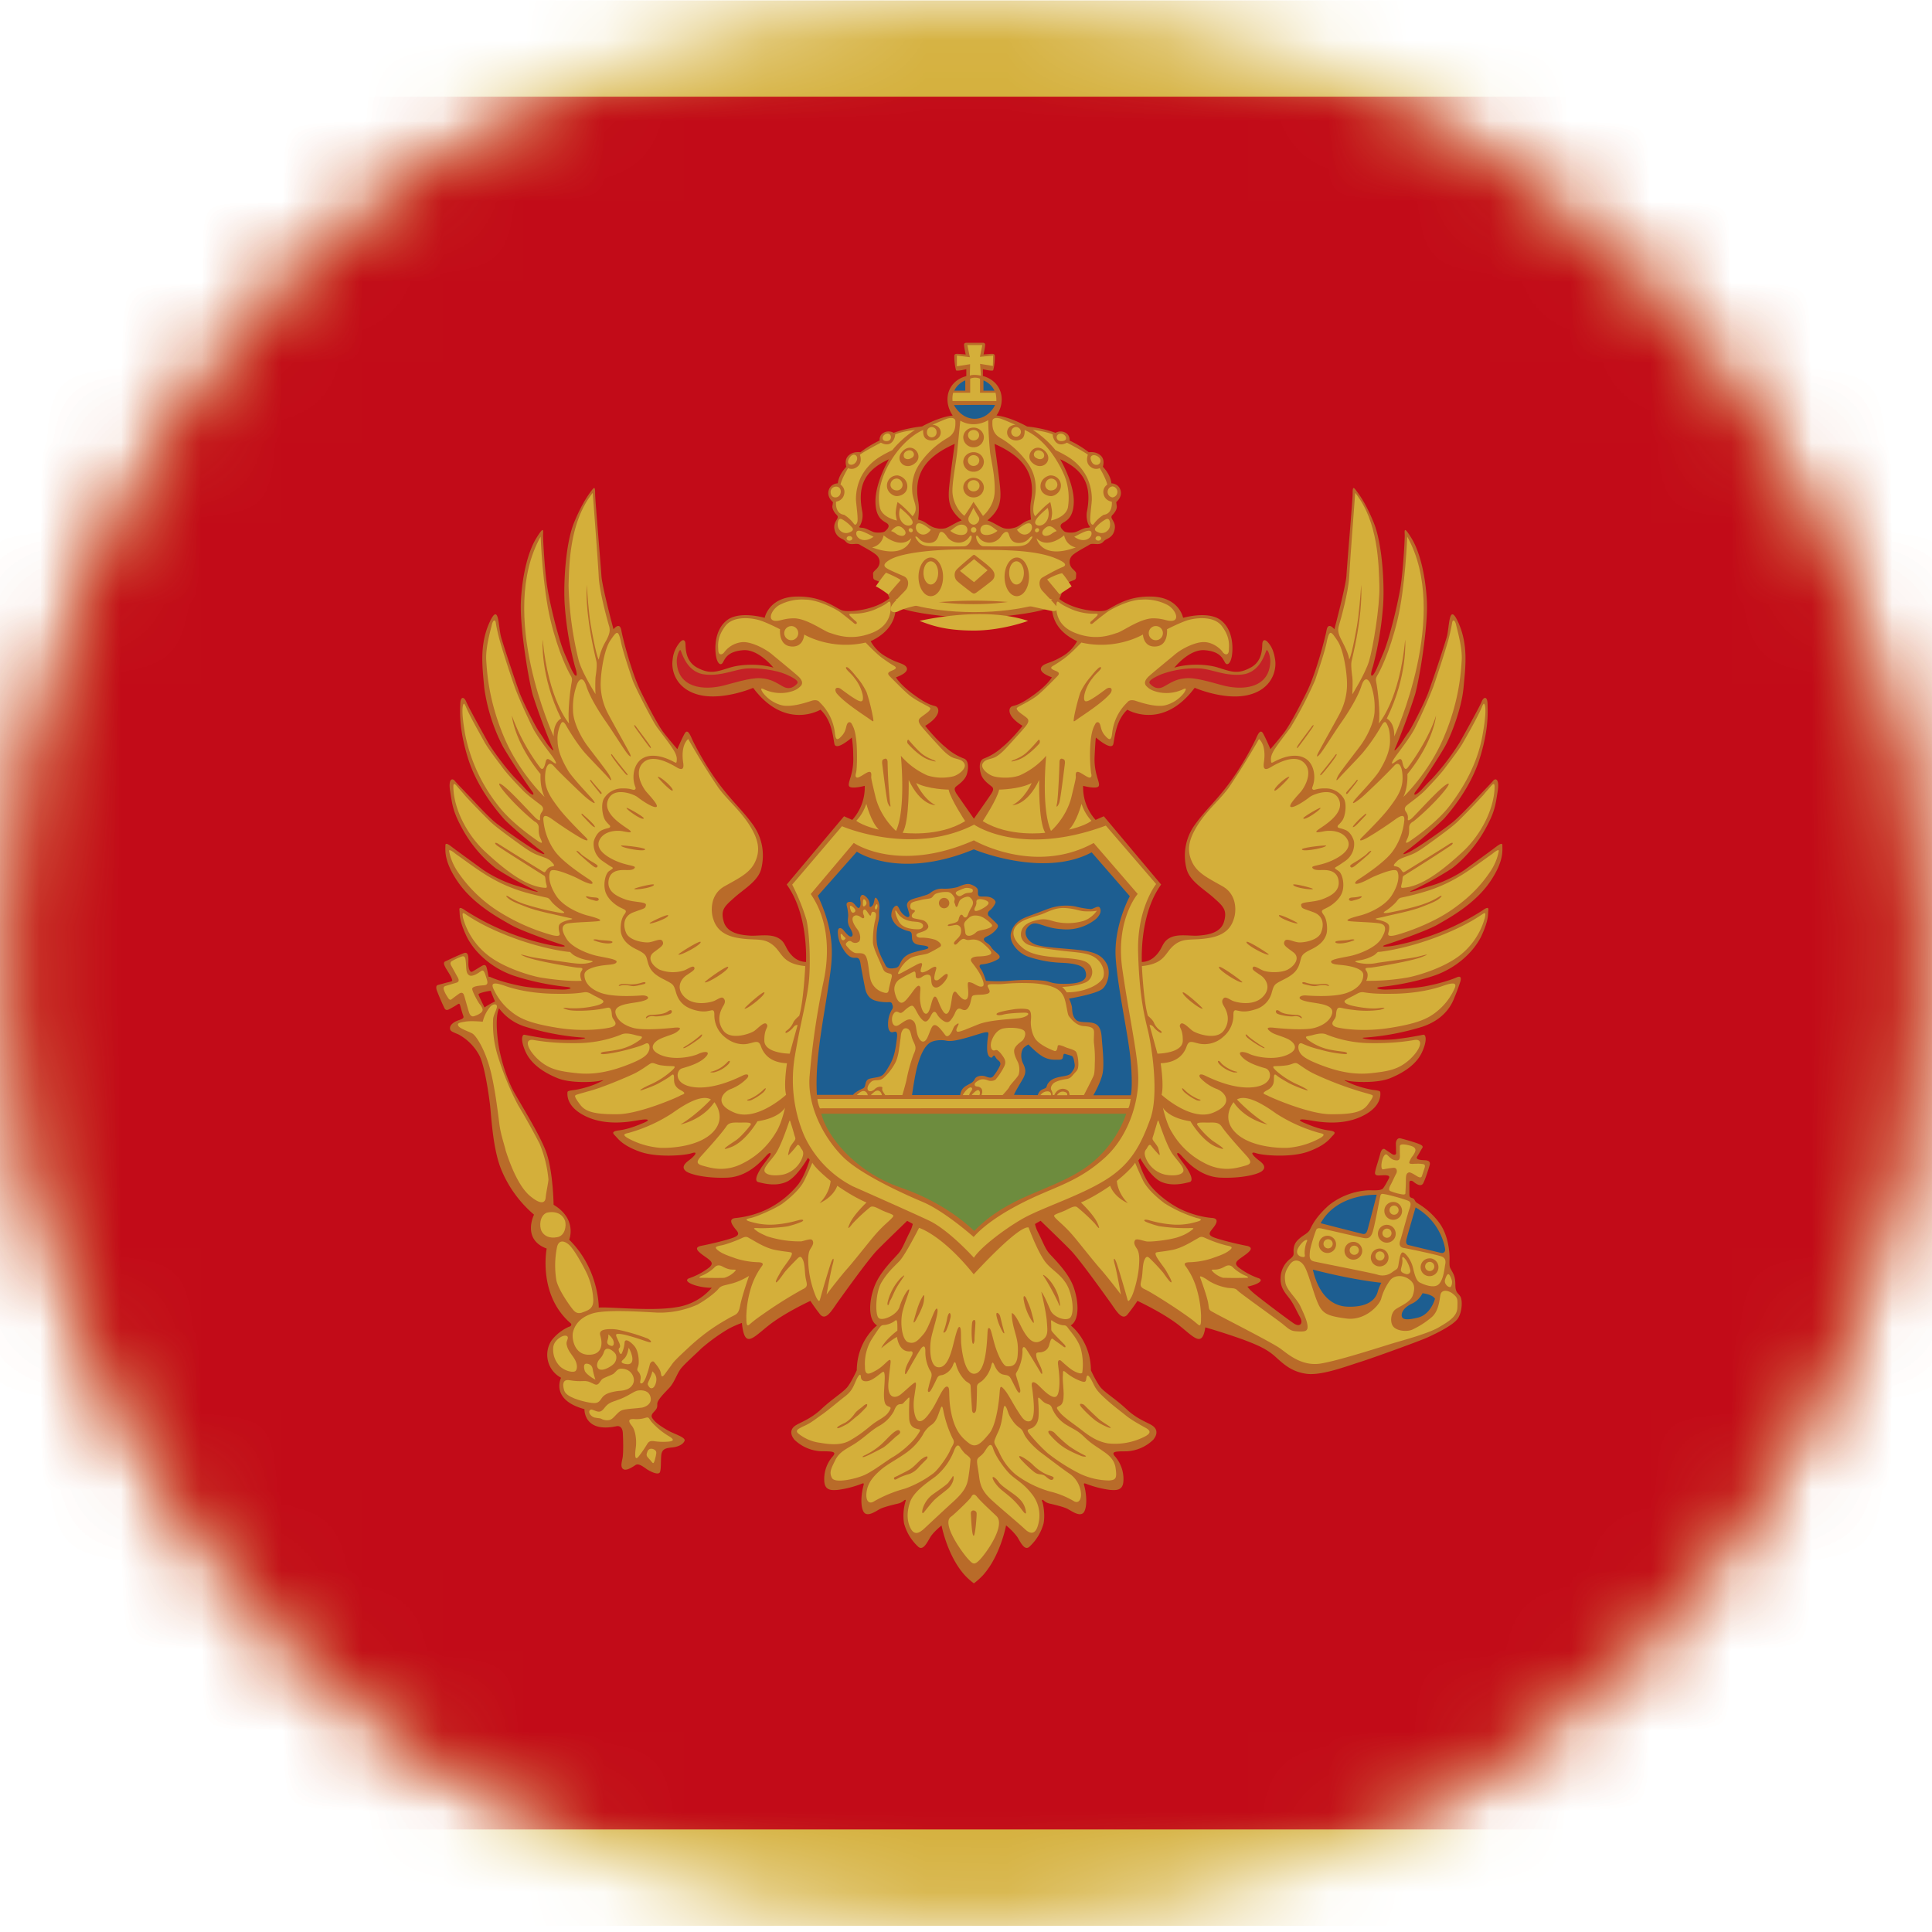 <svg width="24" height="24" xmlns="http://www.w3.org/2000/svg" xmlns:xlink="http://www.w3.org/1999/xlink"><defs><path d="M23.87 11.964c0 6.605-5.313 11.959-11.866 11.959C5.45 23.923.137 18.569.137 11.964.137 5.359 5.45.005 12.004.005c6.553 0 11.865 5.354 11.865 11.959z" id="path-1"/></defs><g id="Page-1" stroke="none" stroke-width="1" fill="none" fill-rule="evenodd"><g id="Черногория"><mask id="mask-2" fill="#fff"><use xlink:href="#path-1"/></mask><path id="Fill-7882" fill="#D4AF3A" mask="url(#mask-2)" d="M-5.834 23.923H29.84V.005H-5.834z"/><path id="Fill-7884" fill="#C20B18" mask="url(#mask-2)" d="M-4.647 22.726h33.313V1.201H-4.647z"/><path d="M9.499 7.675s.047-.25.381-.264c.334-.013.505.148.583.172.07.023.392.006.587-.152a.654.654 0 01-.038-.107c-.02-.079-.021-.068-.085-.096-.062-.028-.08-.021-.08-.067s-.015-.04.04-.092c.055-.053.052-.131-.003-.177-.054-.046-.171-.104-.204-.126-.034-.022-.094.004-.137-.013-.042-.017-.031-.032-.076-.055-.046-.022-.084-.05-.1-.118-.014-.07.015-.1.033-.136.019-.035-.005-.042-.027-.07-.02-.029-.038-.061-.032-.093.006-.033.006-.044.006-.044s-.077-.059-.053-.145c.024-.087.114-.088.114-.088s.002-.096.106-.206c0 0-.033-.088.03-.142.062-.054.145-.038.145-.038s.104-.084.238-.146c0 0-.01-.067.055-.099a.125.125 0 01.12.004s.14-.057.353-.08c0 0 .203-.117.38-.135-.131-.193-.059-.43.169-.49v-.086s-.113.028-.128.014a.677.677 0 01-.021-.18c0-.025.027-.026.051-.024l.09.007s-.02-.092-.02-.12c0-.028.026-.025.044-.025h.173c.019 0 .045-.003.045.025s-.02.12-.02.12l.089-.007c.024-.002.05-.001.051.024a.655.655 0 01-.02.18c-.016.014-.128-.014-.128-.014v.085c.227.061.3.298.169.49.177.02.38.137.38.137.213.022.353.079.353.079s.055-.036.12-.004c.064.032.055.1.055.1.133.06.238.145.238.145s.082-.016.145.038c.063.054.03.142.03.142.104.11.106.206.106.206s.09 0 .114.088c.024.086-.054.145-.054.145l.006.043c.006.033-.01.065-.032.093-.021.03-.045.036-.027.071.019.036.047.067.033.136-.015.069-.054.096-.099.118-.045.023-.034.038-.077.055-.042.017-.103-.01-.136.013-.033.022-.15.08-.205.126-.054.045-.057.124-.002.177.054.051.04.046.04.092s-.018.039-.081.067c-.063.028-.064.017-.084.096a.67.67 0 01-.043.117c.196.149.506.165.575.142.078-.024.248-.185.582-.172.335.013.381.264.381.264s.312-.092.469.03c.158.122.152.354.136.447-.017.093-.06.124-.086.076-.027-.047-.06-.137-.251-.151-.192-.016-.377.217-.377.217.147-.046.387-.052.55.001.164.052.24.082.394 0 .154-.079.145-.245.149-.297.003-.05.032-.061.068-.021.035.04.073.093.092.224.018.13-.043.364-.337.433-.295.07-.663-.09-.663-.09-.4.536-.837.272-.837.272-.138.13-.154.325-.173.423-.019.098-.217-.077-.217-.077s-.005.003-.016.226c-.012.222.069.325.052.374-.016.048-.195 0-.195 0a.601.601 0 00.155.423l.102-.045.712.848c-.26.36-.241.892-.24.962a.237.237 0 00.153-.06c.114-.101.088-.18.192-.238.105-.058.262-.02.363-.03.1-.008.273-.027.314-.175.042-.147-.015-.192-.133-.298-.119-.106-.297-.205-.334-.359a.653.653 0 01.103-.543c.135-.19.265-.295.435-.527a3.55 3.55 0 00.323-.54c.025-.057.056-.128.09-.07.034.06.092.196.092.196s.123-.142.18-.22c.058-.08.158-.262.271-.49.113-.228.225-.655.246-.767.02-.112.097-.012.097-.012s.142-.534.15-.666c.007-.132.077-.944.077-1.016 0-.072.004-.093.036-.052.031.042.12.148.227.412.107.263.133.77.116 1.018a4.18 4.18 0 01-.126.762c-.047.138-.014.138.015.09.03-.05.025-.046.108-.24.084-.194.19-.646.221-.848.031-.202.05-.565.05-.627-.001-.06-.015-.125.083.034.099.159.175.449.192.781.017.332-.1 1.01-.149 1.17a8.112 8.112 0 01-.239.647c-.038.077.01.025.044-.017.034-.042.067-.102.115-.168.047-.066.2-.369.246-.492a16.9 16.9 0 00.23-.69c.035-.125.024-.451.146-.177.122.275.088.539.062.81-.026.27-.165.612-.234.731-.068.12-.306.486-.35.54-.045.052-.03.074.024.028.053-.045.054-.059.167-.171a3.02 3.02 0 00.344-.45c.053-.094.248-.443.273-.506.024-.064.072-.078.075.023.002.1.018.308-.098.681-.117.374-.378.672-.443.746a5.11 5.11 0 01-.445.385c-.06.04-.1.084.012.03.111-.055.487-.321.563-.39.076-.067.187-.184.25-.25.061-.068.208-.218.233-.249.025-.03.08-.026.053.14-.028.168-.032.248-.161.477-.129.229-.295.39-.409.476a4.25 4.25 0 01-.486.27c-.047.021-.044.025.019.01.061-.016.032-.012.22-.069.19-.057.353-.154.422-.205.07-.052.322-.234.366-.268.045-.034.091-.068.088-.023-.002.046.028.19-.161.461-.19.27-.503.44-.642.52-.14.08-.542.218-.641.25-.1.031.012.033.159 0a3.125 3.125 0 001.033-.422c.042-.03.084-.055.078-.008-.007.048.01.11-.082.313-.093.201-.316.414-.613.509-.297.095-.55.123-.64.133-.09.01-.033.034.062.033.095-.003.338-.012.5-.043.162-.031.308-.077.375-.107.068-.031.059.02.049.053-.01.032-.04.119-.068.185-.026.066-.1.273-.408.375a3.204 3.204 0 01-.717.134c-.054.003.015.018.064.023.049.005.194.008.319-.003a4.27 4.27 0 00.35-.056c.029-.007.056.06-.014.214-.07.155-.23.257-.393.324-.164.068-.45.05-.52.036-.07-.016-.07-.014.014.025.084.04.213.075.295.087.083.01.084.016.085.034.001.018.02.18-.24.298-.259.12-.55.059-.658.041-.107-.017-.136-.001-.052.034.085.036.198.081.306.095.107.012.079.04.047.071-.031.032-.083.114-.297.192-.214.078-.56.05-.65.02-.09-.028-.034.038.036.09.07.051.087.094.036.134-.051.04-.252.091-.516.08-.264-.012-.434-.22-.484-.274-.05-.055-.066-.03-.037.01.028.042.05.068.092.127.042.06.11.177.045.193-.064.015-.21.056-.348-.003-.113-.048-.227-.23-.264-.295l-.022.03c.028.082.069.2.138.295.085.116.25.242.386.308.137.067.292.103.395.11.102.01.032.098 0 .136-.03.04-.06.07.008.101.068.03.292.085.413.108.122.023.021.09-.057.145-.079.055-.086.078-.042.121a.854.854 0 00.252.137c.074.028-.012.08-.138.105a.381.381 0 00.06.065c.06.056.44.341.516.392.076.051.12 0 .08-.073-.042-.073-.077-.161-.13-.232-.053-.07-.122-.137-.114-.266a.309.309 0 01.125-.236c.053-.045.031-.057.037-.117.007-.06.026-.091.076-.134.05-.043.099-.06.124-.103.025-.045.062-.15.239-.308a.863.863 0 01.49-.185c.055-.001.156.009.182-.024.025-.032.042-.068.071-.12.03-.053-.055-.043-.118-.04-.064.003-.056-.029-.047-.067.008-.037.043-.14.058-.2.015-.06.041-.073.061-.057l.08.054c.028.02.058.018.057-.011-.002-.03 0-.052-.003-.104-.002-.051.022-.084.057-.076.036.008.157.043.21.062.053.02.078.033.06.06-.017.025-.032.057-.061.102-.03.045.054.045.097.048.042.002.069.018.057.06-.011.04-.054.178-.081.227-.028.05-.095.002-.12-.02-.027-.02-.05-.016-.051.01v.145c0 .051.028.04.05.055.022.015.014.035.048.055.033.02.163.096.273.245.11.148.13.357.128.454-.003.097.001.096.026.14.025.045.046.078.046.177 0 .099.035.1.063.146.027.046.023.189-.032.272-.056.084-.285.194-.386.239-.101.045-.666.25-.825.3-.16.05-.482.173-.667.148-.184-.024-.285-.118-.385-.209-.1-.091-.201-.14-.404-.216a7.935 7.935 0 00-.47-.152c-.038.247-.13.133-.317-.018-.2-.16-.526-.311-.526-.311s-.05.077-.122.167c-.072.09-.148-.056-.219-.153-.07-.097-.371-.52-.486-.64-.086-.089-.257-.253-.376-.369a2.046 2.046 0 00-.07.04.4.4 0 00.034.096c.063.123.088.2.137.262.05.06.232.228.303.41.07.184.084.423-.03.492 0 0 .248.185.251.558 0 0 .065.142.118.209.054.067.187.145.326.275.137.13.278.168.328.209.052.04.058.1.003.168a.51.51 0 01-.334.145c-.126.001-.204-.003-.137.069a.427.427 0 01.099.307c-.009.115-.095.108-.167.103a1.297 1.297 0 01-.286-.072c-.05-.02-.039-.006-.027.044.012.05.037.199-.002.29-.04.09-.153.005-.208-.024-.054-.03-.193-.06-.226-.068a.16.16 0 01-.071-.036c-.023-.02-.03-.01-.02.014.01.024.037.154.016.267a.608.608 0 01-.17.285c-.066.07-.118-.055-.158-.117a.805.805 0 00-.138-.142s-.07.378-.288.62a.91.91 0 01-.112.1.827.827 0 01-.114-.102c-.217-.241-.288-.617-.288-.617s-.097.078-.136.14c-.04.063-.093.188-.16.118a.613.613 0 01-.17-.285.626.626 0 01.017-.267c.01-.023.003-.034-.02-.014a.156.156 0 01-.071.036c-.033.008-.171.039-.226.068-.055.029-.168.114-.208.023-.04-.09-.014-.239-.002-.289.012-.05.022-.065-.027-.044a1.258 1.258 0 01-.286.072c-.072.005-.158.012-.167-.103a.426.426 0 01.099-.307c.068-.072-.011-.068-.137-.07a.51.51 0 01-.334-.144c-.055-.068-.048-.128.003-.168.05-.04.19-.08.329-.209.138-.13.27-.208.325-.275.054-.067.118-.21.118-.21.004-.372.252-.557.252-.557-.115-.069-.102-.308-.03-.491.071-.183.253-.35.302-.411.049-.061.074-.14.137-.262a.405.405 0 00.035-.097 1.465 1.465 0 00-.07-.038c-.12.116-.29.28-.376.368-.114.12-.416.543-.486.64-.07.097-.147.242-.22.153-.071-.09-.12-.167-.12-.167s-.326.15-.526.311c-.2.16-.291.28-.325-.035v-.002a1.141 1.141 0 00-.169.075 2.283 2.283 0 00-.338.245c-.073.073-.196.18-.249.245-.052.066-.081.174-.148.244-.066.07-.15.151-.147.2.002.05-.01.061-.048.103-.038.042-.022.064.009.1.03.034.085.074.165.12.079.047.23.088.213.132-.017.045-.081.076-.158.083-.077.008-.11.02-.126.068-.017.049 0 .226-.029.248-.029.023-.112-.017-.156-.046-.044-.03-.101-.077-.14-.052-.037.024-.114.078-.154.05-.04-.028-.012-.101-.005-.153.007-.053.007-.183.001-.293-.006-.11-.083-.085-.083-.085-.405.084-.394-.213-.394-.213-.43-.117-.29-.39-.29-.39a.323.323 0 01-.119-.463.557.557 0 01.216-.17c.048-.013.024-.042.024-.042-.413-.353-.3-.93-.3-.93-.312-.115-.157-.421-.157-.421a1.47 1.47 0 01-.4-.543c-.11-.252-.129-.658-.146-.813-.018-.154-.069-.497-.132-.619a.636.636 0 00-.261-.264c-.082-.035-.103-.04-.105-.077-.002-.038.042-.078.109-.1.067-.022.064-.033.052-.065a1.986 1.986 0 01-.035-.119c-.006-.024-.017-.023-.031-.013-.014.01-.04.025-.08.048-.039.022-.063.035-.083.002a3.04 3.04 0 01-.092-.213c-.012-.03-.02-.07.012-.078.033-.008.077-.022.133-.035.055-.013.044-.018.036-.045-.008-.028-.061-.107-.075-.132-.013-.026-.036-.065-.006-.08.03-.013.157-.075.232-.103.075-.027.053.1.057.152.004.05.022.097.054.075l.094-.057c.04-.024.065-.037.078.01.01.035.018.08.024.113.009 0 .02.002.036.01.067.03.214.076.376.107.162.03.404.04.5.043.095.001.152-.022.061-.033-.09-.01-.342-.038-.64-.133-.297-.095-.52-.308-.613-.51-.092-.201-.075-.264-.082-.312-.006-.047.037-.021.078.008a3.124 3.124 0 001.033.423c.147.032.259.03.16-.002-.1-.031-.501-.168-.641-.25-.14-.08-.453-.249-.642-.519-.19-.27-.16-.415-.162-.46-.003-.046.044-.013.088.022.044.034.296.216.366.268.07.05.233.148.421.205.19.057.16.053.222.069.062.015.066.011.018-.01a4.266 4.266 0 01-.486-.27 1.598 1.598 0 01-.409-.476c-.128-.229-.133-.31-.16-.477-.028-.166.027-.17.053-.14.025.031.17.18.233.248.062.067.173.184.249.252.076.068.452.334.563.389.112.054.072.01.012-.03-.06-.041-.38-.31-.445-.385-.065-.074-.326-.372-.443-.746-.116-.373-.1-.58-.097-.681.003-.1.05-.087.075-.023.025.063.22.412.272.506.053.093.233.338.345.45.112.112.113.126.167.171.053.046.068.024.024-.029a8.407 8.407 0 01-.351-.539 2.252 2.252 0 01-.234-.732c-.025-.27-.06-.534.062-.809.123-.274.111.051.147.177.036.126.183.567.229.69.046.123.2.426.247.492.047.066.08.126.114.168.035.042.082.094.044.017a8.268 8.268 0 01-.24-.646c-.047-.161-.165-.84-.148-1.17.017-.333.093-.623.192-.782.098-.159.084-.095.083-.034 0 .062.02.425.05.627.03.202.137.654.22.848.084.194.08.19.11.24.028.048.061.048.015-.09a4.133 4.133 0 01-.126-.762c-.017-.248.008-.755.115-1.018.108-.264.196-.37.227-.412.032-.041.036-.02.036.052s.07.884.078 1.016c.007.132.15.666.15.666s.076-.1.097.012c.02.112.132.54.245.767.113.228.213.41.27.49.058.078.181.22.181.22s.058-.136.092-.195c.034-.06.065.012.09.068.025.056.153.31.323.541.17.232.3.338.435.526.135.19.14.392.103.544-.037.154-.215.253-.333.359-.119.106-.176.15-.134.298.041.148.214.167.315.175.1.01.257-.028.362.03.105.057.078.137.192.238a.24.24 0 00.154.06c.001-.07.02-.602-.24-.962l.712-.848.102.045a.603.603 0 00.155-.423s-.18.048-.196 0c-.017-.05.064-.152.053-.374a1.517 1.517 0 00-.017-.226s-.198.175-.217.077c-.019-.098-.034-.293-.173-.423 0 0-.436.264-.836-.271 0 0-.369.158-.664.089-.294-.07-.355-.302-.337-.433a.383.383 0 01.093-.224c.035-.04.064-.03.067.021.004.052-.004.218.15.298.153.08.23.051.393 0 .164-.053.404-.048.55-.002 0 0-.185-.233-.376-.217-.192.014-.225.104-.251.151-.027.048-.07.017-.086-.076-.017-.093-.022-.325.135-.447.158-.122.469-.03.469-.03zm.56 6.733l-.022-.026c-.034.059-.152.25-.268.3-.138.06-.283.018-.348.003-.065-.016.004-.133.045-.193.042-.059.064-.085.093-.126.029-.041.012-.066-.038-.011-.05.053-.22.262-.484.274-.264.011-.465-.04-.516-.08-.05-.04-.033-.083.036-.134.07-.052.126-.118.037-.09-.09.03-.437.058-.65-.02-.215-.078-.266-.16-.298-.192-.031-.032-.06-.059.048-.072.107-.013.22-.058.305-.094.084-.035.056-.051-.052-.034-.107.018-.399.078-.658-.04-.26-.119-.24-.28-.24-.299 0-.018.003-.023.085-.034.082-.011.211-.047.295-.087.084-.04.084-.04.014-.025s-.356.032-.52-.036c-.164-.067-.322-.17-.393-.324-.07-.154-.043-.221-.014-.214.028.006.225.044.35.056.125.01.27.008.32.003.048-.005.117-.02.064-.023a3.195 3.195 0 01-.718-.134.643.643 0 01-.334-.232.04.04 0 01-.003.012c-.016.035-.039.14-.012.372.025.232.115.483.177.61.062.127.341.56.426.796.085.237.091.652.091.652.298.179.194.434.194.434.374.37.367.844.367.844.103-.015.658.048.96-.005a.711.711 0 00.444-.242h-.028c-.178-.008-.347-.083-.251-.119a.855.855 0 00.252-.137c.043-.043.036-.066-.043-.121-.078-.055-.178-.122-.057-.145.121-.023.345-.077.413-.108s.039-.062.007-.1c-.031-.04-.1-.127.002-.136a1.19 1.19 0 00.394-.11 1.16 1.16 0 00.386-.309c.072-.098.114-.222.142-.304zm1.07-6.877c0 .13-.053.313-.313.434 0 0 .053.11.175.183s.155.073.222.103.102.096-.083.163c0 0 .046.087.218.213s.223.13.273.146c.05.016.075.12-.128.244 0 0 .134.17.255.267a.717.717 0 00.229.14c.056.023.057.115.034.192-.023.078-.107.131-.136.156-.028.025-.012.054.005.085l.218.313c.075-.105.206-.293.218-.313.018-.03.034-.06.005-.085-.029-.025-.112-.078-.135-.156-.024-.077-.023-.169.033-.192a.717.717 0 00.229-.14c.121-.097.255-.267.255-.267-.203-.124-.178-.228-.128-.244.05-.015.101-.02.274-.146.171-.126.218-.213.218-.213-.185-.067-.15-.133-.084-.163.067-.03.1-.03.223-.103.122-.073.174-.183.174-.183-.255-.119-.311-.297-.314-.426-.25.112-.96.144-.96.144s-.744-.034-.976-.152zm2.041-1.826s.167.282.169.518c0 .235-.118.252-.151.284-.034.033.007.07.028.09.021.022.099.023.134.015.036-.008.102-.049.14-.054.038-.005.063-.002.042-.026-.022-.024-.043-.108-.03-.175.062-.315-.025-.513-.332-.652zm-.816-.191s.033.23.06.453c.027.223.033.347-.148.497.078.027.144.077.201.097a.23.23 0 00.113 0c.096-.018.12-.083.228-.107 0 0-.02-.123-.002-.226.067-.366-.122-.568-.452-.714zm-1.311.19s-.167.283-.168.519c-.001.235.118.252.151.284.033.033-.007.07-.029.09-.021.022-.098.023-.134.015-.035-.008-.102-.049-.14-.054-.038-.005-.063-.002-.041-.026a.272.272 0 00.03-.175c-.063-.315.025-.513.331-.652zm.817-.19s-.034.23-.06.453c-.027.223-.034.347.147.497-.077.027-.143.077-.2.097a.23.23 0 01-.114 0c-.096-.018-.12-.083-.228-.107 0 0 .02-.123.002-.226-.066-.366.123-.568.453-.714zM6.15 12.44c-.013-.025-.02-.046-.026-.06a1.787 1.787 0 01-.028-.072c-.05.005-.155.03-.152.045.004.02.075.162.075.162.036-.026.096-.058.13-.075z" id="Fill-7885" fill="#B96B29" mask="url(#mask-2)"/><path d="M9.683 7.515a.605.605 0 01.322-.066c.158 0 .384.12.432.156.048.036.135.105.168.134.033.03.05 0 .03-.018a.907.907 0 01-.074-.069c-.02-.022-.013-.03.028-.028a.711.711 0 00.288-.056c.109-.05.127-.065.154-.086.027-.021.032.002.033.037 0 .034.023.247-.24.346-.261.1-.446.017-.517-.004-.071-.02-.282-.178-.443-.18-.087 0-.137.017-.181.027-.177.036-.105-.136 0-.193zm.306.367s.33.2.764.1c0 0 .13.138.213.197.083.06.116.078.141.093.025.016.035.03-.007.05-.042.02-.095.03-.048.078s.18.184.249.24c.069.055.186.113.226.135.04.022.034.03.017.053-.018.023-.087.067-.11.088-.024.02-.032.044 0 .09.03.044.193.22.227.257.034.037.084.095.147.134.064.04.136.025.17.086.036.06-.066.14-.133.16a.604.604 0 01-.324-.01.941.941 0 01-.33-.244s.066.659-.06.933c0 0-.193-.164-.256-.427s-.052-.223-.051-.27c0-.048-.03-.042-.066-.021-.035.02-.056.036-.087.05-.03.014-.053.002-.038-.049.016-.05.018-.308.002-.426-.015-.118-.036-.15-.053-.184-.016-.032-.05-.036-.065.016-.014.05-.016.09-.08.151-.064.062-.061-.039-.07-.087a.62.62 0 00-.184-.35s-.022-.043-.1-.02c-.076.025-.266.088-.383.053a.431.431 0 01-.223-.153c-.025-.041-.039-.07.027-.036a.487.487 0 00.282.032c.094-.02.127-.045.162-.08.033-.037.008-.08-.023-.111-.031-.032-.255-.214-.338-.284-.084-.069-.243-.15-.354-.15A.316.316 0 009 8.098c-.026.04-.074.046-.077-.017-.003-.064-.018-.162.084-.3.102-.14.345-.106.45-.069.105.038.233.105.233.105s-.02.19.125.212c.144.021.172-.1.175-.147zm.404.73c.076.095.264.222.363.289.099.066.099.083.09.018a2.426 2.426 0 00-.08-.318.825.825 0 00-.13-.197c-.052-.066-.066-.078-.091-.102-.026-.023-.047-.019-.03.01.019.027.062.059.102.114a.51.51 0 01.1.208c.01.076-.004.099-.077.058-.073-.042-.14-.094-.191-.131-.051-.038-.096-.01-.056.052zm.883.624c.04.047.164.173.268.204.103.033.086.016.057.003-.03-.012-.11-.04-.175-.102-.064-.061-.116-.123-.135-.145-.018-.023-.028.022-.015.04zm-.318.245c.015.113.055.455.071.495.017.04.044.072.028.006a6.077 6.077 0 01-.031-.512c0-.046-.024-.05-.038-.043-.015.007-.032.003-.03.054zm-1.13-1.704a.088.088 0 010 .176.088.088 0 01-.086-.087c0-.049.039-.088.087-.088z" id="Fill-7886" fill="#D4AF3A" mask="url(#mask-2)"/><path d="M10.762 9.986s.059.228.155.32c0 0-.188-.04-.28-.11 0 0 .08-.075.125-.21" id="Fill-7887" fill="#D4AF3A" mask="url(#mask-2)"/><path d="M11.288 9.69s.012.512-.075.655c0 0 .45.06.776-.145 0 0-.18-.272-.205-.391 0 0-.252-.003-.403-.082 0 0 .088.199.24.275 0 0-.181.008-.333-.313" id="Fill-7888" fill="#D4AF3A" mask="url(#mask-2)"/><path d="M8.457 8.083c.028.075.098.28.31.297.21.018.36-.066.512-.076.152-.01.363.021.482.072.118.052.17.089.138.12-.031.033-.09.08-.176.03-.085-.048-.147-.093-.276-.101-.13-.009-.362.068-.458.091-.251.063-.566.03-.582-.291-.004-.076.037-.177.05-.142" id="Fill-7889" fill="#C52126" mask="url(#mask-2)"/><path d="M14.503 7.515a.604.604 0 00-.322-.066c-.157 0-.383.12-.43.156a4.002 4.002 0 00-.17.134c-.033.03-.048 0-.03-.018a.907.907 0 00.074-.069c.02-.022.013-.03-.027-.028a.71.71 0 01-.288-.056c-.11-.05-.127-.065-.154-.086-.027-.021-.032.002-.033.037 0 .034-.023.247.24.346.261.1.446.017.517-.004.07-.02.281-.178.443-.18.087 0 .137.017.18.027.178.036.106-.136 0-.193zm-.305.367s-.33.2-.765.1c0 0-.13.138-.212.197-.083.06-.116.078-.141.093-.025.016-.035.03.007.05.042.02.095.03.048.078s-.18.184-.249.24c-.069.055-.186.113-.226.135-.04.022-.034.03-.017.053s.087.067.11.088c.024.02.032.044 0 .09-.03.044-.194.22-.227.257-.034.037-.085.095-.148.134-.062.04-.135.025-.17.086-.035.06.067.14.133.16.067.02.214.03.324-.01a.942.942 0 00.331-.244s-.066.659.06.933c0 0 .192-.164.255-.427s.053-.223.052-.27c0-.048.03-.042.066-.021.035.02.056.036.086.05.03.014.054.002.039-.049a1.892 1.892 0 01-.003-.426c.016-.118.037-.15.054-.184.016-.032.05-.036.064.016.014.05.017.09.081.151.064.062.061-.039.07-.087a.615.615 0 01.184-.35s.022-.043.1-.02c.076.025.266.088.383.053a.43.43 0 00.223-.153c.025-.041.038-.07-.027-.036a.487.487 0 01-.282.032c-.094-.02-.128-.045-.162-.08-.033-.037-.008-.08.023-.111.031-.032.255-.214.338-.284.083-.069.243-.15.354-.15.11 0 .207.081.233.122.027.04.075.046.078-.017.002-.064.018-.162-.084-.3-.102-.14-.345-.106-.45-.069-.105.038-.234.105-.234.105s.02.19-.124.212c-.145.021-.172-.1-.175-.147zm-.404.73c-.076.095-.264.222-.363.289-.099.066-.099.083-.09.018.008-.065.057-.257.08-.318a.83.83 0 01.13-.197c.052-.066.066-.078.091-.102.026-.023.046-.019.03.01-.019.027-.062.059-.102.114a.508.508 0 00-.1.208c-.01.076.003.099.077.058.073-.042.14-.094.191-.131.051-.038.096-.01.056.052zm-.883.624c-.04.047-.165.173-.268.204-.103.033-.086.016-.057.003.03-.012.11-.04.174-.102.065-.061.116-.123.136-.145.019-.023.028.022.015.04zm.318.245c-.015.113-.055.455-.072.495-.016.04-.043.072-.027.006.015-.067.031-.465.031-.512 0-.046.024-.05.038-.043.014.007.032.003.03.054zm1.129-1.704a.088.088 0 000 .176.088.088 0 000-.176z" id="Fill-7890" fill="#D4AF3A" mask="url(#mask-2)"/><path d="M15.73 8.083c-.028.075-.098.28-.31.297-.21.018-.36-.066-.513-.076a1.218 1.218 0 00-.48.072c-.12.052-.171.089-.14.12.032.033.091.08.176.03.086-.048.148-.093.277-.101.13-.009.362.068.458.091.251.063.566.03.582-.291.004-.076-.037-.177-.05-.142" id="Fill-7891" fill="#C52126" mask="url(#mask-2)"/><path d="M11.423 7.713s.785-.19 1.348 0c0 0-.32.12-.672.12-.352 0-.524-.062-.676-.12zm.68-.883c.287.002.747-.007 1.015.108.096.04.154.079.078.108-.076.03-.207.105-.25.13-.043.026-.045.11.003.164.048.052.119.125.162.176.044.05.02.086-.053.072-.073-.015-.364-.084-.525-.109a5.328 5.328 0 00-.993.013c-.213.038-.317.069-.38.101s-.152 0-.051-.112c.1-.112.104-.107.145-.155.04-.05.04-.14-.027-.168-.065-.03-.172-.072-.216-.102-.044-.03-.025-.062.039-.1.198-.122.85-.142 1.053-.126zm.015.072c.065.052.178.133.213.181.036.049.03.098-.016.136a5.554 5.554 0 01-.182.139c-.031.022-.042.02-.08-.01-.038-.029-.142-.108-.168-.135-.026-.027-.04-.09-.006-.132.034-.04.178-.158.197-.175.02-.016.024-.018.042-.004zm-.556.024c.085 0 .153.108.153.24 0 .133-.068.24-.153.24-.083 0-.152-.107-.152-.24 0-.132.069-.24.152-.24zm1.07 0c.083 0 .151.108.151.24 0 .133-.068.24-.152.24-.084 0-.152-.107-.152-.24 0-.132.068-.24.152-.24zm-.005.047c.05 0 .092.064.092.144 0 .08-.041.144-.092.144-.05 0-.091-.065-.091-.144 0-.08.04-.144.091-.144zm-1.065 0c.051 0 .092.064.092.144 0 .08-.041.144-.092.144-.05 0-.09-.065-.09-.144 0-.08.04-.144.09-.144zm-.683.311s.094-.136.128-.17c0 0 .152.064.182.092 0 0-.143.162-.152.18 0 0-.102-.078-.158-.102zm1.221-.338l.168.138-.168.148-.175-.14.175-.146zm.908.252l.154.185.15-.099s-.092-.142-.12-.163c0 0-.079.015-.184.077z" id="Fill-7892" fill="#D4AF3A" mask="url(#mask-2)"/><path d="M13.073 7.447l-.204-.051s-.247.109-.778.109c-.532 0-.772-.104-.772-.104l-.192.044s.347.159.974.159.972-.157.972-.157" id="Fill-7893" fill="#D4AF3A" mask="url(#mask-2)"/><path d="M11.805 6.594c.052-.036.1-.09.163-.074.065.017.063.1.013.119-.05.019-.127-.003-.176-.045zm.243-1.928s.033-.02.137 0l-.01-.146.159.026.003-.129-.164.016.03-.146h-.186l.031.15-.161-.02v.133l.164-.026-.003.142zm-.207.213h.211v-.175s.056-.028.122 0v.175h.193s.012.051.01.103h-.544s-.007-.052.008-.103zm.55 1.715c-.052-.036-.099-.09-.163-.074-.064.017-.063.1-.013.119.05.019.127-.003.176-.045zm.23-1.289a.06.06 0 00-.059.06.06.06 0 10.12 0 .06.06 0 00-.06-.06zm-.196.135c.101.056.237.163.34.31a.53.53 0 01.1.35c-.003.098-.06.25-.005.313 0 0 .109-.125.187-.176 0 0 .026.103.022.147a.448.448 0 01-.014.082s.183-.035.211-.162a.752.752 0 00-.036-.377c-.034-.089-.2-.454-.502-.586 0 0 .009.08-.035.11a.132.132 0 01-.146-.004c-.066-.054-.042-.165.067-.17 0 0-.139-.062-.186-.077-.048-.015-.1-.011-.1.033s-.01.145.097.207zm.526.174c.03.026.022.066.005.078-.016.011-.043.023-.09-.007-.059-.038.006-.133.085-.071zm.106.331c-.051.003-.074.052-.073.082a.07.07 0 00.076.065c.045-.002.076-.034.075-.073a.078.078 0 00-.078-.074zm-.008-.04c-.05.007-.124.05-.124.138 0 .087.083.12.133.12.05-.002.122-.054.121-.13a.126.126 0 00-.13-.127zm-.23-.16c-.093-.093.038-.255.156-.148.128.115-.03.272-.156.147zm.36-.358c-.073 0-.069.093.004.093.102 0 .056-.093-.004-.093zm.37.316c.011.045.033.072.073.072.047 0 .074-.065.016-.104-.05-.033-.099-.014-.089.032zm.271.339a.069.069 0 000 .137.069.069 0 000-.137zm-.11.353a.442.442 0 00-.117.106c-.016.028-.035.02-.047-.017-.011-.037.011-.184.017-.271a.623.623 0 00-.065-.292.629.629 0 00-.193-.221c-.078-.055-.193-.108-.193-.108s-.107-.141-.282-.252c0 0 .15.016.247.056-.003.021.03.18.177.103 0 0 .206.106.26.15 0 0-.036.09.026.144.062.055.121.022.121.022s.073.118.094.204c0 0-.066.042-.045.123.02.081.101.09.101.09s.018.148-.1.163zm.025.057a.445.445 0 00-.125.102c-.019.025-.005.044.031.058a.103.103 0 00.117-.02c.04-.036.034-.092.027-.118-.007-.026-.025-.036-.05-.022zm-.091.207c-.02 0-.035.014-.035.03 0 .014.016.027.035.027.02 0 .035-.013.035-.028 0-.015-.016-.029-.035-.029zm-.299.009c.08-.04.204-.114.214-.05.01.063-.09.14-.214.05zm-.33-.359c-.057.051-.204.167-.14.21.066.043.191-.053.14-.21zm-.198.38c-.04.058-.064.094-.19.097a9.563 9.563 0 01-.412 0c-.045-.004-.077-.06-.086-.095-.009-.033.001-.059.032-.014s.079.061.121.064a.178.178 0 00.152-.077c.037-.058.08-.076.096-.033.015.043.03.11.12.114.092.002.13-.053.144-.067.015-.015.045-.025.023.01zm.547.111s-.117-.017-.145-.15c0 0-.203.18-.343.036 0 0 .052.274.488.114zm-.478-.239a.03.03 0 00-.029.026.022.022 0 00.023.025.03.03 0 00.028-.026.022.022 0 00-.022-.025zm.241.036c-.05-.056-.09-.077-.136-.043-.046.035-.055.072-.03.093.027.023.08 0 .1-.014a.22.22 0 01.066-.036zm-.494-.016c.023-.014.168-.145.186-.04.011.074-.102.16-.186.04zm-.54-.347l.118.175s.14-.115.145-.302c.006-.186-.038-.36-.056-.48a5.178 5.178 0 01-.024-.408s-.164.11-.347.007l-.038.382c-.013.134-.07.415-.058.523.01.108.07.22.147.276 0 0 .062-.085.113-.173zm.001-.27c.041 0 .074.032.074.07 0 .04-.033.07-.074.07-.041 0-.074-.03-.074-.07 0-.038.033-.07.074-.07zm0-.31c.04 0 .071.03.071.066a.07.07 0 01-.07.068.07.07 0 01-.072-.068c0-.036.032-.066.071-.066zm0-.313c.038 0 .069.029.069.065 0 .036-.03.065-.069.065a.067.067 0 01-.069-.065c0-.036.03-.065.07-.065zm0 .595c.07 0 .128.054.128.121a.125.125 0 01-.128.122.125.125 0 01-.128-.122c0-.067.057-.122.128-.122zm0-.319c.07 0 .128.054.128.123a.125.125 0 01-.128.12.125.125 0 01-.128-.12c0-.069.057-.123.128-.123zm0-.305c.07 0 .128.055.128.122a.126.126 0 01-.128.122.126.126 0 01-.128-.122c0-.067.057-.122.128-.122zm-.002.995s.031.06.063.11c.031.046-.023.101-.058.101a.07.07 0 01-.058-.105c.03-.061.04-.075.053-.106zm.003.242a.034.034 0 010 .068.034.034 0 110-.068zm-.52-1.244a.06.06 0 01.059.06.06.06 0 11-.119 0 .06.06 0 01.06-.06zm.196.135a1.07 1.07 0 00-.339.31.532.532 0 00-.1.35c.003.127.093.212.004.313 0 0-.108-.125-.187-.176 0 0-.026.103-.022.147s.015.082.015.082-.184-.035-.212-.162c-.077-.35.235-.83.538-.963 0 0-.008.08.035.11.044.03.11.025.146-.004.067-.054.042-.165-.066-.17 0 0 .138-.062.185-.077.048-.015.1-.011.1.033s.011.145-.097.207zm-.525.174c-.03.026-.022.066-.006.078.017.011.043.023.09-.007.059-.038-.005-.133-.084-.071zm-.106.331c.05.003.074.052.072.082a.07.07 0 01-.075.065c-.045-.002-.077-.034-.075-.073a.078.078 0 01.078-.074zm.008-.04c.05.007.123.05.123.138 0 .087-.083.12-.133.12-.05-.002-.122-.054-.12-.13a.126.126 0 01.13-.127zm.23-.16c.093-.093-.039-.255-.157-.148-.128.115.03.272.157.147zm-.365-.265c-.062 0-.06-.06-.019-.084.08-.047.106.084.019.084zm-.376.253c-.038.07-.151.047-.079-.053.05-.068.116-.015.079.053zm-.25.312c.082 0 .074.134-.011.134-.038 0-.058-.03-.058-.067 0-.038.031-.067.069-.067zm.099.35a.44.44 0 01.117.106c.017.028.036.02.047-.017.012-.037-.01-.184-.017-.271a.632.632 0 01.065-.292.626.626 0 01.194-.221c.077-.055.193-.108.193-.108s.107-.141.282-.252c0 0-.15.016-.247.056.003.021-.03.18-.177.103 0 0-.206.106-.261.15 0 0 .036.09-.026.144-.062.055-.121.022-.121.022s-.073.118-.094.204c0 0 .066.042.045.123-.02.081-.1.09-.1.09s-.019.148.1.163zm-.024.057c.056.03.105.079.124.102.02.025.005.044-.031.058a.103.103 0 01-.117-.02c-.04-.036-.034-.092-.026-.118.006-.026.024-.036.05-.022zm.09.207c.02 0 .036.014.036.03 0 .014-.016.027-.036.027-.02 0-.035-.013-.035-.028 0-.015.016-.029.035-.029zm.3.009c-.08-.04-.205-.114-.215-.05-.01.063.09.14.214.05zm.33-.359c.057.051.204.167.139.21-.066.043-.191-.053-.139-.21zm.197.38c.04.058.064.094.19.097.126.002.368.004.413 0 .045-.004.077-.06.086-.095.008-.033-.002-.059-.032-.014a.155.155 0 01-.122.064.18.18 0 01-.152-.077c-.037-.058-.08-.076-.095-.033s-.03.11-.121.114c-.091.002-.129-.053-.144-.067-.015-.015-.044-.025-.023.01zm-.546.111s.117-.017.144-.15c0 0 .204.18.343.036 0 0-.051.274-.487.114zm.477-.239a.03.03 0 01.029.026.022.022 0 01-.022.025.03.03 0 01-.029-.026.022.022 0 01.022-.025zm-.241.036c.05-.056.09-.077.136-.043.046.035.056.072.03.093-.026.023-.08 0-.1-.014a.198.198 0 00-.066-.036zm.494-.016c-.023-.014-.168-.145-.185-.04-.012.074.102.16.185.04z" id="Fill-7894" fill="#D4AF3A" mask="url(#mask-2)"/><path d="M13.435 9.986s-.06.228-.156.32c0 0 .188-.04.28-.11 0 0-.08-.075-.124-.21" id="Fill-7895" fill="#D4AF3A" mask="url(#mask-2)"/><path d="M12.909 9.69s-.012.512.075.655c0 0-.45.06-.776-.145 0 0 .18-.272.204-.391 0 0 .253-.003.404-.082 0 0-.088.199-.24.275 0 0 .18.008.333-.313" id="Fill-7896" fill="#D4AF3A" mask="url(#mask-2)"/><path d="M8.549 9.18a9.1 9.1 0 00.375.605c.113.155.261.271.383.46.121.19.138.322.073.462-.065.14-.202.202-.382.304-.18.103-.166.31-.142.391.024.08.074.205.297.247.222.042.32-.009.445.088.124.097.109.234.405.264 0 0-.02.439-.075.618 0 0-.059.046-.075.086a.235.235 0 01-.08.097c-.028.019-.017.042.013.02a.256.256 0 00.072-.064c.023-.03.05-.025.05-.025l-.098.356s-.312-.002-.315-.16c-.003-.159.057-.164.03-.205-.027-.042-.102.043-.151.08-.05.037-.299.126-.39-.004-.092-.13-.03-.252.001-.304.032-.05.021-.08-.001-.098-.022-.018-.06.011-.106.033-.045.021-.25.072-.37-.041-.12-.113-.05-.23.025-.278.074-.05.103-.066.092-.093-.012-.029-.058.004-.118.033a.454.454 0 01-.317-.008c-.086-.047-.158-.146-.069-.214.089-.067.133-.09.11-.137-.023-.048-.11.011-.182.014-.071.002-.229-.027-.27-.116-.04-.09-.04-.213.095-.26.135-.05.142-.042.15-.087.01-.046-.147-.03-.264-.074-.118-.044-.222-.107-.199-.238.023-.13.153-.125.215-.124.062.002.097-.004.11-.03.011-.024-.082-.025-.193-.067-.11-.04-.305-.144-.249-.27.057-.124.219-.128.287-.116.069.013.147.03.08-.02-.068-.05-.328-.197-.258-.368.069-.172.321-.07.364-.037.042.034.187.135.233.125.046-.009-.076-.137-.12-.188-.045-.052-.162-.247-.04-.363.122-.117.347.018.419.06.072.043.089.009.078-.059-.01-.066-.023-.217.062-.295zm-.552.987c.013-.014-.198-.135-.212-.131-.023.006.189.161.212.131zm1.498 2.16c.02.03-.217.216-.246.203-.01-.006.232-.223.246-.202zm-.45-.315c.018.034-.26.209-.29.19-.01-.006.277-.215.29-.19zm-.342-.31c.015.031-.25.174-.276.156-.01-.006.266-.18.276-.157zM8.3 11.37c-.005-.019-.224.084-.23.098-.008.023.24-.062.23-.098zm-.176-.38c-.002-.02-.236.04-.244.051-.013.021.247-.014.244-.052zm-.11-.438c-.007.033-.291-.018-.3-.047-.003-.01.307.023.3.047zm.341-.731c.021-.026-.156-.183-.183-.17-.01.004.168.189.183.17z" id="Fill-7897" fill="#D4AF3A" mask="url(#mask-2)"/><path d="M15.64 9.18a9.64 9.64 0 01-.376.605c-.113.155-.262.271-.383.46-.121.19-.138.322-.073.462.065.14.202.202.381.304.18.103.167.31.142.391-.024.08-.073.205-.296.247-.222.042-.321-.009-.445.088-.124.097-.11.234-.405.264 0 0 .02.439.075.618 0 0 .059.046.075.086.015.04.052.079.08.097.027.019.017.042-.013.02a.256.256 0 01-.072-.064c-.024-.03-.05-.025-.05-.025l.098.356s.312-.002.315-.16c.003-.159-.057-.164-.03-.205.026-.042.102.043.15.08.05.037.3.126.391-.004.092-.13.03-.252-.002-.304-.031-.05-.02-.08.002-.098.022-.018.06.011.105.033.046.021.251.072.371-.041.12-.113.05-.23-.025-.278-.074-.05-.104-.066-.092-.093.011-.029.058.004.118.033.06.03.231.038.317-.008.086-.047.157-.146.069-.214-.09-.067-.133-.09-.11-.137.022-.048.11.011.182.014.07.002.228-.027.269-.116.04-.09.04-.213-.095-.26-.135-.05-.142-.042-.15-.087-.008-.046.147-.03.265-.074.117-.044.222-.107.199-.238-.024-.13-.153-.125-.215-.124-.062.002-.098-.004-.11-.03-.012-.024.083-.025.193-.067.11-.04.305-.144.249-.27-.057-.124-.219-.128-.287-.116-.069.013-.147.03-.08-.02.069-.05.327-.197.258-.368-.07-.172-.321-.07-.364-.037-.042.034-.187.135-.233.125-.047-.009.075-.137.12-.188.045-.052.162-.247.04-.363-.122-.117-.347.018-.419.06-.072.043-.089.009-.079-.059.01-.066.024-.217-.06-.295zm.55.987c-.012-.014.198-.135.212-.131.024.006-.188.161-.212.131zm-1.497 2.16c-.02.03.217.216.246.203.01-.006-.232-.223-.246-.202zm.45-.315c-.018.034.26.209.29.19.01-.006-.277-.215-.29-.19zm.342-.31c-.015.031.25.174.276.156.009-.006-.266-.18-.276-.157zm.403-.332c.005-.019.224.084.23.098.008.023-.24-.062-.23-.098zm.176-.38c.001-.02.236.04.244.051.013.021-.247-.014-.244-.052zm.109-.438c.008.033.292-.018.301-.047.004-.01-.307.023-.301.047zm-.34-.731c-.022-.026.156-.183.183-.17.01.004-.168.189-.183.17z" id="Fill-7898" fill="#D4AF3A" mask="url(#mask-2)"/><path d="M7.711 7.96c.021.12.117.398.146.485.029.086.249.514.305.59.057.077.165.214.208.287.044.073.039.11.035.14-.004.03-.02.002-.114-.035-.092-.038-.22-.063-.314-.003-.095.06-.116.187-.105.271.011.084.037.093.017.111-.02.019-.04-.015-.156-.012a.262.262 0 00-.226.119c-.047.066-.025.227.015.282.041.055.062.057.057.076-.005.02-.036.012-.1.041-.065.027-.101.12-.104.149a.255.255 0 00.112.236c.12.083.098.063.118.077.02.013-.001.02-.04.048-.04.028-.07.138-.05.234.019.096.112.176.184.214.073.038.098.035.053.095-.044.06-.05.186-.034.237.016.052.052.125.186.19.133.064.12.082.146.17.026.09.074.143.194.203.119.062.123.06.152.158.028.1.085.178.215.219.131.04.181.016.206.013.025-.003.058-.024.057.05A.347.347 0 009 12.88c.107.09.22.104.304.083.086-.02.122-.045.15.038.03.084.107.199.322.207 0 0-.043.267-.011.392 0 0-.362.334-.638.223-.276-.112-.142-.261-.048-.295a.556.556 0 00.197-.129c.035-.034.023-.071-.044-.041-.066.031-.354.178-.611.147-.258-.032-.223-.21-.15-.233.074-.022.218-.061.294-.141.076-.08-.023-.072-.09-.039-.067.032-.294.086-.466.014-.172-.073-.09-.166.003-.206.094-.04.154-.049.2-.084.047-.035.056-.058-.033-.05-.089.01-.392.038-.516.002-.124-.035-.198-.102-.216-.178-.019-.074.064-.104.146-.12.083-.017.157-.02.224-.046.068-.027.024-.063-.048-.058-.071.005-.343.023-.499-.03-.155-.054-.212-.145-.21-.228.002-.082.182-.11.25-.118.07-.008.146-.008.15-.043.004-.035-.178-.055-.269-.079-.091-.023-.285-.096-.353-.205-.068-.11-.072-.18.029-.194.1-.013.24-.015.346-.024.106-.008-.003-.044-.105-.07-.102-.024-.315-.11-.405-.257-.091-.146-.09-.251-.065-.295.025-.044.194.026.271.058.078.032.12.065.196.09.075.025.065-.011.025-.039s-.334-.212-.44-.362a.786.786 0 01-.139-.372c-.01-.08.03-.078.113-.018.082.06.238.164.34.223.101.058.111.038.077.003-.034-.035-.252-.248-.345-.373-.094-.125-.163-.224-.165-.362-.002-.139.043-.23.107-.156.064.072.221.222.305.303.085.08.109.102.165.14.057.038.044.01.011-.03-.032-.04-.25-.267-.302-.355-.052-.088-.127-.226-.13-.362a.416.416 0 01.04-.219c.017-.035.038-.028.064.018.026.046.136.231.24.348.105.116.237.247.288.306.05.058.036.015.011-.032-.025-.047-.213-.286-.27-.363-.058-.076-.184-.282-.182-.453a.819.819 0 01.053-.323c.024-.054.071-.098.112.028.04.127.147.306.245.446s.22.339.263.392c.042.053.063.055.02-.024-.043-.08-.215-.387-.257-.468a.79.79 0 01-.092-.346c-.004-.147.041-.45.119-.564.078-.114.096-.14.13.003zm1.775 5.575a.562.562 0 01-.181.12c-.051.01-.01.028.03.01a.655.655 0 00.15-.098c.032-.033.04-.07.001-.032zm-1.6-4.503c.029.041.156.219.181.247.025.028.02.012.013-.007-.007-.02-.166-.226-.177-.244-.012-.018-.038-.038-.016.004zm-.29.354c.022.044.148.2.178.231.03.03.023.002.012-.011-.012-.013-.16-.2-.173-.219-.011-.02-.03-.03-.017 0zm-.26.32c.025.036.095.12.114.145.019.026.03.004.019-.01-.01-.013-.107-.122-.119-.14-.013-.02-.028-.019-.014.005zm-.086.419c.051.044.12.108.133.132.013.023.01.023-.014.01-.023-.013-.11-.111-.13-.13-.021-.02-.024-.047.011-.012zm-.058.484c.057.051.127.112.165.142.039.03.054.033.066.012.011-.02-.071-.054-.124-.094-.054-.039-.062-.04-.093-.072-.03-.032-.074-.047-.014.012zm.12.529c.059.015.106.005.121.023.016.018-.009.037-.039.028-.03-.009-.067-.016-.094-.031-.027-.016-.032-.03.012-.02zm.084.55c.097.037.203.04.212.017.01-.025-.134-.02-.176-.031-.043-.01-.09-.004-.036.015zm.58.518a.419.419 0 01-.191.018c-.06-.006-.09.004-.097.018-.008.015.028-.004.055-.005.059-.002.088.012.121.013.032.001.068-.01.135-.025.029-.006.029-.036-.022-.019zm.105.402c.07-.004.166-.007.214-.043.049-.037.06-.003.044.02-.017.022-.154.046-.209.04-.055-.007-.076.006-.095.021-.019.015-.02-.028.046-.039zm.616.257a1.32 1.32 0 01-.179.13c-.034.02-.041.028-.017.024.024-.003.173-.103.2-.129.026-.025.032-.06-.004-.025zm.338.33a.4.4 0 01-.184.114c-.05.01-.019.015.017.013a.38.38 0 00.18-.102c.04-.048.005-.051-.013-.024z" id="Fill-7899" fill="#D4AF3A" mask="url(#mask-2)"/><path d="M7.399 8.624s-.162-.255-.209-.415a4.331 4.331 0 01-.127-.931c.007-.262.012-.798.3-1.155 0 0 .066.86.075 1.047.01.187.107.536.125.596.019.06.015.1-.032.19a.74.74 0 00-.093.238c-.037-.06-.103-.443-.113-.52-.026-.23-.036-.408-.036-.408s-.013.165.02.415c.03.25.088.483.1.536.01.053-.005.154-.011.195a1.755 1.755 0 000 .212" id="Fill-7900" fill="#D4AF3A" mask="url(#mask-2)"/><path d="M6.716 6.666s.023.625.123 1.04c.1.414.224.644.25.686.026.043.016.061.007.114-.01.052-.048.35-.027.481 0 0-.255-.282-.328-1.041 0 0-.034.449.229.98 0 0-.097.042-.092.222 0 0-.702-1.517-.162-2.482" id="Fill-7901" fill="#D4AF3A" mask="url(#mask-2)"/><path d="M6.208 7.957c.054.189.144.458.185.575.04.116.173.408.229.517.055.107.19.281.23.335.04.054.083.127.03.091-.054-.036-.089-.075-.103-.013-.015.063-.033.122-.072.07a2.462 2.462 0 01-.348-.642s.024.319.356.726c0 0-.012.16.05.284 0 0-.316-.298-.505-.747-.19-.45-.21-.8-.22-.955-.009-.155.057-.38.07-.437.013-.057.042-.075.05-.02.008.057.026.132.048.216" id="Fill-7902" fill="#D4AF3A" mask="url(#mask-2)"/><path d="M5.794 8.794c.053.122.17.326.219.415.048.09.17.246.23.327.06.082.169.196.246.276.077.08.2.163.237.196.035.034.017.062.001.085a.106.106 0 00-.018.074c.003.025-.006.033-.045.003-.04-.032-.348-.38-.442-.43-.095-.05.148.246.418.465 0 0 .052.02.052.074 0 .054 0 .089.02.132.019.043.043.086-.032.035-.075-.052-.345-.241-.498-.447a2.073 2.073 0 01-.401-.864c-.067-.367-.022-.407-.012-.39.01.015.015.024.025.05" id="Fill-7903" fill="#D4AF3A" mask="url(#mask-2)"/><path d="M5.777 9.883c.058.066.254.267.316.326s.186.15.29.226c.105.075.196.147.282.181.086.034.146.048.178.082.032.033.06.059.02.064-.04.006-.058.023-.077.05-.02.03-.02.027-.048.011a47.67 47.67 0 01-.544-.338c-.046-.03-.057-.011-.024.015.031.027.533.343.567.364.033.02.035.016.04.068.004.053.033.098 0 .097-.231-.01-.487-.206-.748-.447-.235-.219-.382-.528-.396-.774-.005-.08.004-.088.049-.035.044.052.063.07.095.11" id="Fill-7904" fill="#D4AF3A" mask="url(#mask-2)"/><path d="M5.66 10.607c.272.193.449.338.773.45.132.045.322.086.36.094.036.008.044.038.077.071a.738.738 0 00.11.09c.035.021.044.033-.007.03a3.373 3.373 0 01-.464-.113.911.911 0 01-.183-.086c-.03-.02-.058-.024-.015.014.044.038.1.06.23.11.128.051.344.091.447.117.103.026.16.026.09.042-.07.016-.112.034-.129.06-.017.027-.005.08.002.105.007.026 0 .047-.09.026a2.485 2.485 0 01-.704-.319 1.73 1.73 0 01-.472-.47c-.081-.12-.1-.226-.106-.255-.006-.027.037-.004.081.034" id="Fill-7905" fill="#D4AF3A" mask="url(#mask-2)"/><path d="M7.068 11.825s-.278-.025-.66-.163c-.381-.137-.568-.268-.617-.3-.048-.033-.05-.024-.039.04a.89.89 0 00.301.458c.208.168.552.264.66.283.11.018.347.05.513.041 0 0-.037-.072-.003-.12.033-.048-.009-.04-.056-.044-.047-.005-.509-.08-.641-.135-.133-.054.014-.011.073.003.06.013.337.051.484.072.147.02.19.012.243-.001.054-.013.047-.02-.018-.03a.515.515 0 01-.178-.062c-.042-.028-.038-.042-.062-.043" id="Fill-7906" fill="#D4AF3A" mask="url(#mask-2)"/><path d="M6.266 12.244c.106.04.314.092.583.1.27.007.357-.01.403-.017.046-.008.071.009.11.03.038.022.07.034.116.062.045.029-.006.053-.053.068a1.135 1.135 0 01-.353.037c-.113-.015-.072.006-.019.02.054.016.207.015.327.002.12-.014.13-.022.17-.028.041-.006.047.04.05.081.003.042.014.052.032.08.018.026.029.058-.03.079-.06.02-.34.064-.676.01s-.47-.113-.583-.208a.75.75 0 01-.204-.257c-.044-.086-.024-.11.127-.059" id="Fill-7907" fill="#D4AF3A" mask="url(#mask-2)"/><path d="M6.638 12.921c.118.02.298.042.552.037a1.51 1.51 0 00.522-.104c.047-.025.111-.015.18.004.067.02.106.008.067.052a.67.67 0 01-.276.128c-.098.019-.13.021-.177.027-.046.006-.061.029-.017.03.044.001.18-.022.31-.057.132-.036.17-.049.221-.074.052-.023.059.052.038.096-.02.044-.057.089-.265.169-.208.08-.407.126-.63.102-.223-.024-.345-.049-.479-.171-.134-.124-.182-.267-.046-.239" id="Fill-7908" fill="#D4AF3A" mask="url(#mask-2)"/><path d="M7.306 13.557c.157-.038.475-.174.564-.216.089-.042.167-.103.207-.127.04-.024.063.01.138.02.075.01.096.008.138.01.04 0 .037.015-.009.057a1.029 1.029 0 01-.257.168c-.116.05-.161.087-.117.074.045-.014.165-.058.218-.089.053-.03.117-.066.148-.093.032-.027.036-.008.037.03.001.036-.008.103.08.15.086.046.037.048-.005.07-.04.024-.509.227-.772.23-.263.003-.396-.022-.466-.115-.071-.093-.073-.112-.06-.121.012-.009.097-.03.156-.048" id="Fill-7909" fill="#D4AF3A" mask="url(#mask-2)"/><path d="M7.821 14.07a1.95 1.95 0 00.523-.237c.111-.078.358-.251.487-.175 0 0-.18.194-.379.311 0 0 .272-.054.422-.277 0 0 .154.183-.01.363-.162.181-.506.209-.658.204a.991.991 0 01-.418-.127c-.072-.048-.006-.05.033-.062" id="Fill-7910" fill="#D4AF3A" mask="url(#mask-2)"/><path d="M9.028 13.985c-.07.106-.271.323-.324.383-.053.062-.055.092.03.114.085.022.272.09.506-.037a.986.986 0 00.398-.376c.072-.11.114-.31.114-.31s-.06.127-.343.17c0 0-.145.25-.325.32-.18.07-.011-.037.05-.078.063-.04.155-.15.187-.192.031-.042-.06-.034-.128-.034-.067 0-.127-.008-.165.04" id="Fill-7911" fill="#D4AF3A" mask="url(#mask-2)"/><path d="M9.804 13.931c-.038.11-.11.318-.174.408-.065.09-.157.175-.129.219.028.044.129.052.227.033a.34.34 0 00.23-.19c.04-.089.009-.111-.005-.133-.014-.023-.033-.068-.057-.033a1.021 1.021 0 01-.097.11c-.02.02.004-.054.01-.08.006-.026.049-.076.064-.1.015-.024.004-.033-.007-.072a2.129 2.129 0 00-.04-.134c-.007-.024-.014-.055-.022-.028" id="Fill-7912" fill="#D4AF3A" mask="url(#mask-2)"/><path d="M10.091 14.444s.028.063.227.226c0 0-.005.145-.137.276 0 0 .165-.066.22-.216 0 0 .191.136.363.208 0 0-.157.148-.206.258-.05.11.007.037.033.004a2.23 2.23 0 01.219-.204c.034-.023.086.01.146.039.06.028.108.04.13.055.024.014.013.026-.077.108s-.138.141-.193.207c-.055.067-.233.291-.292.356-.06.066-.24.295-.256.321 0 0 .05-.283.076-.375.026-.091.003-.09-.023-.016a12.09 12.09 0 00-.132.442c-.01.04-.019.039-.051-.02a1.266 1.266 0 01-.093-.364c-.011-.125-.006-.194.027-.242.033-.05.036-.075.02-.1-.016-.027-.087.004-.14.014a1.329 1.329 0 01-.425-.064c-.099-.044-.112-.055-.137-.074-.024-.019-.046-.032.03-.027.077.005.312-.009.373-.024.061-.016.1-.028.152-.049.053-.02.04-.044-.03-.024-.071.02-.16.042-.282.052a.826.826 0 01-.294-.03c-.07-.018-.096-.035-.015-.05.083-.017.325-.126.401-.183.076-.057.215-.172.27-.29.057-.115.096-.214.096-.214" id="Fill-7913" fill="#D4AF3A" mask="url(#mask-2)"/><path d="M9.974 15.65c.027.061.021.155.035.23.014.073.035.103-.04.137a5.25 5.25 0 00-.476.298c-.14.097-.144.107-.185.14-.042.036-.035-.052-.037-.104a1.316 1.316 0 01.065-.375.914.914 0 01.124-.242c.027-.032.02-.052-.04-.054a1.01 1.01 0 01-.276-.046c-.085-.031-.163-.054-.22-.098-.058-.044-.03-.052.034-.065.063-.011.2-.063.26-.092.06-.029.07-.007.114.015.042.023.173.109.298.133.123.023.134.019.193.03s-.082.165-.12.234c-.04.07-.073.125-.063.138.01.012.075-.08.104-.121.03-.04.132-.143.164-.175s.048-.024.066.018" id="Fill-7914" fill="#D4AF3A" mask="url(#mask-2)"/><path d="M8.7 15.873c.057.001.277.004.3 0a.306.306 0 00.12-.07c.036-.038.02-.029-.03-.032-.052-.003-.09-.025-.123-.042-.034-.016-.066-.015-.098.022a.528.528 0 01-.152.097c-.028.01-.039.025-.017.025" id="Fill-7915" fill="#D4AF3A" mask="url(#mask-2)"/><path d="M16.484 7.96c-.02.12-.117.398-.145.485a5.056 5.056 0 01-.306.59c-.056.077-.164.214-.208.287-.044.073-.038.11-.035.14.004.03.022.002.114-.035.093-.038.22-.063.315-.003s.116.187.105.271c-.011.084-.037.093-.017.111.02.019.039-.015.156-.012a.26.26 0 01.226.119c.046.066.025.227-.016.282-.04.055-.061.057-.056.076.005.02.035.012.1.041.065.027.101.12.104.149a.257.257 0 01-.112.236c-.12.083-.099.063-.118.077-.02.013.001.02.04.048s.07.138.05.234c-.019.096-.113.176-.185.214-.072.038-.097.035-.053.095.045.06.05.186.035.237-.016.052-.052.125-.186.19-.133.064-.12.082-.146.17-.026.09-.074.143-.194.203-.12.062-.123.06-.152.158a.296.296 0 01-.216.219c-.13.04-.181.016-.206.013-.024-.003-.057-.024-.056.05a.348.348 0 01-.127.275.343.343 0 01-.305.083c-.085-.02-.121-.045-.15.038-.029.084-.107.199-.322.207 0 0 .043.267.012.392 0 0 .362.334.638.223.276-.112.142-.261.048-.295a.553.553 0 01-.197-.129c-.035-.034-.023-.071.043-.041.067.031.354.178.612.147.257-.032.222-.21.149-.233-.073-.022-.218-.061-.293-.141-.076-.08.023-.072.09-.039.066.032.293.086.465.014.173-.073.09-.166-.002-.206-.094-.04-.155-.049-.2-.084-.047-.035-.056-.058.033-.05.088.01.391.038.516.002.123-.035.197-.102.216-.178.018-.074-.064-.104-.147-.12-.082-.017-.156-.02-.224-.046-.067-.027-.023-.063.048-.058.072.005.344.023.5-.03.155-.054.212-.145.21-.228-.002-.082-.182-.11-.25-.118-.07-.008-.147-.008-.15-.043-.004-.035.178-.055.27-.079.09-.023.284-.096.352-.205.067-.11.072-.18-.029-.194-.101-.013-.24-.015-.347-.024-.105-.008.004-.044.106-.07.102-.024.314-.11.405-.257.091-.146.09-.251.065-.295-.025-.044-.194.026-.272.058-.077.032-.12.065-.195.09-.075.025-.065-.011-.025-.039s.334-.212.439-.362a.79.79 0 00.14-.372c.009-.08-.03-.078-.113-.018-.082.06-.238.164-.34.223-.102.058-.112.038-.077.003.034-.035.252-.248.345-.373.094-.125.163-.224.164-.362.002-.139-.042-.23-.106-.156a7.367 7.367 0 01-.306.303c-.084.08-.108.102-.165.14-.056.038-.043.01-.01-.03.032-.04.25-.267.301-.355.053-.088.128-.226.13-.362.002-.135-.022-.184-.04-.219-.016-.035-.037-.028-.063.018a2.345 2.345 0 01-.241.348c-.104.116-.236.247-.287.306-.051.058-.036.015-.011-.032.025-.047.213-.286.27-.363.058-.076.183-.282.181-.453a.825.825 0 00-.052-.323c-.024-.054-.071-.098-.112.028-.04.127-.147.306-.245.446s-.22.339-.263.392c-.042.053-.063.055-.02-.024.042-.08.215-.387.257-.468a.794.794 0 00.092-.346c.004-.147-.041-.45-.12-.564-.077-.114-.095-.14-.129.003zm-1.774 5.575a.54.54 0 00.18.12c.052.01.011.028-.03.01a.662.662 0 01-.148-.098c-.033-.033-.04-.07-.002-.032zm1.599-4.503a6.32 6.32 0 01-.18.247c-.025.028-.02.012-.013-.007.007-.02.165-.226.177-.244.012-.018.038-.038.016.004zm.29.354c-.021.044-.147.2-.177.231-.03.03-.023.002-.012-.011.012-.013.16-.2.172-.219.012-.02.031-.03.018 0zm.26.32c-.024.036-.094.12-.113.145-.02.026-.03.004-.02-.01.011-.013.107-.122.12-.14.012-.02.028-.019.014.005zm.086.419a.957.957 0 00-.132.132c-.014.023-.01.023.014.01.023-.013.11-.111.13-.13.02-.02.024-.047-.012-.012zm.06.484a4.113 4.113 0 01-.167.142c-.038.03-.053.033-.065.012-.012-.02.07-.054.124-.094.054-.039.062-.04.092-.072.03-.032.075-.047.015.012zm-.121.529c-.059.015-.106.005-.122.023s.01.037.04.028c.029-.009.066-.016.094-.031.027-.016.031-.03-.012-.02zm-.084.55c-.097.037-.203.04-.212.017-.01-.025.133-.02.176-.031.042-.01.09-.004.036.015zm-.581.518a.42.42 0 00.192.018c.06-.006.09.004.097.018.008.015-.028-.004-.056-.005-.058-.002-.087.012-.12.013-.033.001-.069-.01-.135-.025-.029-.006-.029-.036.022-.019zm-.105.402c-.07-.004-.165-.007-.214-.043-.048-.037-.06-.003-.043.02.017.022.153.046.209.04.055-.007.076.006.095.021.019.015.02-.028-.047-.039zm-.615.257c.03.033.144.109.178.13.035.02.042.028.018.024a1.107 1.107 0 01-.2-.129c-.026-.025-.032-.06.004-.025zm-.338.33c.03.046.134.103.184.114.049.01.018.015-.017.013a.38.38 0 01-.18-.102c-.04-.048-.005-.051.013-.024z" id="Fill-7916" fill="#D4AF3A" mask="url(#mask-2)"/><path d="M16.8 8.624s.16-.255.208-.415c.047-.16.134-.67.127-.931-.008-.262-.012-.798-.3-1.155 0 0-.066.86-.075 1.047-.01.187-.107.536-.126.596-.018.06-.015.1.033.19.047.09.09.182.093.238.036-.06.103-.443.112-.52.027-.23.037-.408.037-.408s.012.165-.02.415c-.03.25-.088.483-.1.536-.01.053.005.154.01.195.006.04.003.14 0 .212" id="Fill-7917" fill="#D4AF3A" mask="url(#mask-2)"/><path d="M17.481 6.666s-.022.625-.122 1.04c-.1.414-.224.644-.25.686-.026.043-.016.061-.007.114.01.052.048.35.026.481 0 0 .256-.282.328-1.041 0 0 .034.449-.229.98 0 0 .098.042.093.222 0 0 .702-1.517.161-2.482" id="Fill-7918" fill="#D4AF3A" mask="url(#mask-2)"/><path d="M17.99 7.957c-.055.189-.144.458-.185.575a6.28 6.28 0 01-.23.517c-.055.107-.19.281-.229.335-.04.054-.084.127-.03.091.054-.036.088-.075.103-.013.015.063.032.122.071.07.04-.052.254-.344.349-.642 0 0-.025.319-.356.726 0 0 .011.16-.05.284 0 0 .316-.298.505-.747.19-.45.21-.8.22-.955.009-.155-.058-.38-.07-.437-.013-.057-.042-.075-.05-.02a2.391 2.391 0 01-.048.216" id="Fill-7919" fill="#D4AF3A" mask="url(#mask-2)"/><path d="M18.404 8.794c-.053.122-.17.326-.22.415-.048.09-.17.246-.23.327-.06.082-.169.196-.245.276-.077.08-.2.163-.237.196-.036.034-.017.062-.001.085a.107.107 0 01.018.074c-.004.025.005.033.044.003.04-.032.348-.38.443-.43.095-.05-.148.246-.419.465 0 0-.051.02-.052.074 0 .054 0 .089-.019.132-.02.043-.043.086.032.035.074-.052.345-.241.498-.447.153-.204.334-.496.4-.864.067-.367.023-.407.012-.39a.212.212 0 00-.024.05" id="Fill-7920" fill="#D4AF3A" mask="url(#mask-2)"/><path d="M18.42 9.883a8.86 8.86 0 01-.315.326c-.062.059-.186.15-.29.226-.105.075-.196.147-.282.181-.086.034-.146.048-.178.082-.033.033-.06.059-.02.064.04.006.057.023.076.05.02.03.021.027.05.011.027-.016.497-.307.542-.338.046-.03.057-.011.025.015a25.37 25.37 0 01-.567.364c-.034.02-.036.016-.04.068-.004.053-.033.098 0 .097.23-.01.487-.206.748-.447.235-.219.382-.528.396-.774.005-.08-.005-.088-.05-.035-.044.052-.062.07-.094.11" id="Fill-7921" fill="#D4AF3A" mask="url(#mask-2)"/><path d="M18.538 10.607c-.273.193-.45.338-.774.45a3.379 3.379 0 01-.358.094c-.037.008-.045.038-.078.071a.71.71 0 01-.11.09c-.035.021-.044.033.006.03.051-.005.359-.072.464-.113a.908.908 0 00.183-.086c.03-.02.058-.024.015.014-.043.038-.1.06-.228.11-.13.051-.346.091-.449.117-.102.026-.16.026-.09.042.07.016.112.034.13.06.017.027.004.08-.003.105-.007.026.002.047.09.026.09-.022.44-.134.704-.319.265-.185.39-.35.472-.47.082-.12.1-.226.106-.255.006-.027-.036-.004-.08.034" id="Fill-7922" fill="#D4AF3A" mask="url(#mask-2)"/><path d="M17.13 11.825s.278-.025.66-.163c.381-.137.568-.268.617-.3.048-.033.05-.024.038.04a.893.893 0 01-.3.458c-.208.168-.553.264-.66.283a2.81 2.81 0 01-.513.041s.037-.072.003-.12c-.034-.048.008-.04.056-.044.047-.005.509-.08.64-.135.133-.054-.013-.011-.072.003-.06.013-.337.051-.484.072a.54.54 0 01-.243-.001c-.054-.013-.047-.02.018-.03a.516.516 0 00.178-.062c.041-.028.037-.042.062-.043" id="Fill-7923" fill="#D4AF3A" mask="url(#mask-2)"/><path d="M17.932 12.244c-.107.04-.314.092-.583.1-.27.007-.357-.01-.404-.017-.046-.008-.07.009-.11.03-.038.022-.07.034-.115.062-.046.029.006.053.053.068.047.014.238.052.352.037.114-.015.073.006.02.02a1.214 1.214 0 01-.327.002c-.12-.014-.13-.022-.171-.028-.04-.006-.046.04-.05.081-.002.042-.014.052-.032.08-.018.026-.028.058.031.079.06.02.34.064.676.01s.47-.113.583-.208a.755.755 0 00.203-.257c.045-.086.024-.11-.126-.059" id="Fill-7924" fill="#D4AF3A" mask="url(#mask-2)"/><path d="M17.56 12.921c-.118.02-.298.042-.552.037a1.509 1.509 0 01-.523-.104c-.046-.025-.11-.015-.178.004-.068.02-.107.008-.068.052a.671.671 0 00.276.128c.098.019.13.021.177.027.046.006.06.029.017.03a1.544 1.544 0 01-.311-.057 1.18 1.18 0 01-.22-.074c-.053-.023-.059.052-.038.096.02.044.056.089.265.169.208.08.407.126.63.102.223-.024.344-.049.478-.171.135-.124.183-.267.047-.239" id="Fill-7925" fill="#D4AF3A" mask="url(#mask-2)"/><path d="M16.892 13.557a4.219 4.219 0 01-.564-.216c-.089-.042-.168-.103-.207-.127-.04-.024-.064.01-.138.02-.076.01-.097.008-.138.01-.041 0-.037.015.008.057s.142.116.258.168c.115.05.161.087.117.074a1.499 1.499 0 01-.218-.089c-.053-.03-.117-.066-.149-.093-.031-.027-.035-.008-.036.03-.001.036.008.103-.08.15-.087.046-.038.048.004.07.042.024.51.227.772.23.263.003.397-.022.467-.115s.072-.112.06-.121c-.012-.009-.097-.03-.156-.048" id="Fill-7926" fill="#D4AF3A" mask="url(#mask-2)"/><path d="M16.377 14.07a1.952 1.952 0 01-.524-.237c-.11-.078-.357-.251-.487-.175 0 0 .18.194.38.311 0 0-.272-.054-.422-.277 0 0-.154.183.01.363.162.181.506.209.657.204a.99.99 0 00.418-.127c.073-.048.007-.05-.032-.062" id="Fill-7927" fill="#D4AF3A" mask="url(#mask-2)"/><path d="M15.17 13.985c.07.106.27.323.324.383.052.062.055.092-.03.114-.086.022-.272.09-.507-.037a.984.984 0 01-.397-.376c-.072-.11-.114-.31-.114-.31s.06.127.342.17c0 0 .145.25.326.32.18.07.01-.037-.051-.078a1.029 1.029 0 01-.186-.192c-.032-.042.06-.034.128-.034.067 0 .127-.008.164.04" id="Fill-7928" fill="#D4AF3A" mask="url(#mask-2)"/><path d="M14.394 13.931c.038.11.11.318.174.408.065.09.156.175.128.219-.027.044-.128.052-.226.033a.342.342 0 01-.23-.19c-.04-.089-.01-.111.005-.133.014-.023.032-.068.057-.033.025.034.076.091.096.11.02.02-.003-.054-.009-.08-.006-.026-.05-.076-.065-.1-.015-.024-.004-.033.007-.072l.04-.134c.007-.024.014-.055.023-.028" id="Fill-7929" fill="#D4AF3A" mask="url(#mask-2)"/><path d="M14.1 14.444s-.027.063-.226.226c0 0 .005.145.137.276 0 0-.165-.066-.22-.216 0 0-.192.136-.363.208 0 0 .157.148.206.258.049.11-.008.037-.033.004a2.267 2.267 0 00-.22-.204c-.033-.023-.085.01-.145.039-.06.028-.108.04-.13.055-.024.014-.014.026.076.108s.14.141.194.207c.055.067.233.291.292.356.06.066.24.295.256.321 0 0-.05-.283-.076-.375-.026-.091-.003-.09.023-.016.026.073.122.4.132.442.01.04.019.039.051-.02.033-.057.082-.24.093-.364.011-.125.006-.194-.027-.242-.033-.05-.036-.075-.02-.1.015-.027.087.004.14.014.053.01.326-.02.425-.064a.5.5 0 00.136-.074c.025-.019.047-.032-.03-.027a2.215 2.215 0 01-.372-.024 1.13 1.13 0 01-.152-.049c-.053-.02-.04-.044.03-.024.07.02.16.042.281.052a.807.807 0 00.295-.03c.07-.018.096-.035.014-.05a1.658 1.658 0 01-.4-.183c-.076-.057-.216-.172-.271-.29-.056-.115-.095-.214-.095-.214" id="Fill-7930" fill="#D4AF3A" mask="url(#mask-2)"/><path d="M14.217 15.65c-.026.061-.02.155-.034.23-.014.073-.035.103.04.137.075.034.336.2.476.298.14.097.143.107.185.14.042.036.034-.052.036-.104a1.33 1.33 0 00-.065-.375.909.909 0 00-.123-.242c-.027-.032-.02-.052.04-.054a.99.99 0 00.276-.046c.085-.031.163-.054.22-.098.058-.044.03-.052-.034-.065a1.52 1.52 0 01-.261-.092c-.06-.029-.07-.007-.113.015-.043.023-.174.109-.298.133-.124.023-.134.019-.193.03-.06.011.081.165.12.234.039.07.072.125.062.138-.01.012-.074-.08-.103-.121a2.451 2.451 0 00-.164-.175c-.032-.032-.048-.024-.067.018" id="Fill-7931" fill="#D4AF3A" mask="url(#mask-2)"/><path d="M15.492 15.873a5.071 5.071 0 01-.3 0 .303.303 0 01-.12-.07c-.036-.038-.021-.029.03-.032.052-.003.09-.025.123-.042.034-.016.066-.015.098.022a.53.53 0 00.152.097c.027.01.039.025.017.025" id="Fill-7932" fill="#D4AF3A" mask="url(#mask-2)"/><path d="M9.305 15.849s-.087.247-.11.369c-.024.12-.05.104-.145.159-.094.055-.263.147-.489.356-.226.209-.19.187-.249.264-.058.078-.07.102-.087.1-.016-.002-.009-.042-.03-.081-.021-.04-.047-.068-.066-.093-.02-.027-.05 0-.057.028a1.317 1.317 0 01-.052.168c-.02.042-.038.074-.06.065-.021-.009.008-.05-.004-.094-.012-.045-.032-.05-.038-.068-.007-.02.013-.042.016-.083.003-.04 0-.153-.053-.217-.054-.063-.117-.099-.122-.046a.383.383 0 01-.036.137c-.016.026-.04-.03-.037-.052.002-.022.035-.017.003-.087-.032-.07-.04-.086-.034-.097.007-.011.057-.012.167.02.11.03.184.06.234.074.05.014.036-.016-.01-.043a2.361 2.361 0 00-.366-.109c-.077-.015-.177-.01-.207.013-.031.023-.018.046-.009.086.01.04.039.212-.15.211-.187 0-.213-.214-.196-.28.016-.067.068-.18.246-.234.18-.053.653-.016.805-.009a1.15 1.15 0 00.496-.1c.107-.059.224-.15.26-.196.037-.044.075-.04.181-.07.107-.031.2-.091.2-.091" id="Fill-7933" fill="#D4AF3A" mask="url(#mask-2)"/><path d="M7.557 16.576c.003.045-.007.058-.012.08-.006.023-.002.045.037.06.038.014.044-.014.043-.038-.002-.025-.02-.066-.068-.102" id="Fill-7934" fill="#D4AF3A" mask="url(#mask-2)"/><path d="M7.81 16.743c-.015.076-.032.117-.069.147-.037.03-.017.045.03.054.133.026.08-.135.04-.2" id="Fill-7935" fill="#D4AF3A" mask="url(#mask-2)"/><path d="M8.103 17.035c-.005.04-.038.108-.05.134-.013.027-.006.036.011.06.018.025.046.02.063-.004s.062-.123-.024-.19" id="Fill-7936" fill="#D4AF3A" mask="url(#mask-2)"/><path d="M7.397 17.138a.808.808 0 01-.035-.133c-.007-.041-.035-.063-.076-.065-.041-.001-.033.055-.021.09.012.034.095.093.132.108" id="Fill-7937" fill="#D4AF3A" mask="url(#mask-2)"/><path d="M7.504 16.79c-.024.08-.064.086-.081.135-.018.048.004.088.042.09.039.005.106-.027.149-.063.043-.035.052-.093.034-.13-.02-.036-.116-.113-.144-.032" id="Fill-7938" fill="#D4AF3A" mask="url(#mask-2)"/><path d="M7.04 16.705c.014.076.064.119.099.18.035.06.035.123.01.146-.025.022-.122.006-.19-.055a.295.295 0 01-.086-.242c.01-.08.092-.129.123-.138.03-.009.067-.004.056.035-.012.04-.017.041-.013.074" id="Fill-7939" fill="#D4AF3A" mask="url(#mask-2)"/><path d="M7.67 17.28c-.114.018-.166.041-.2.095-.036.054-.061.064-.155.047-.093-.017-.277-.065-.304-.144-.027-.078-.02-.145.059-.133.08.012.112.014.179.011.066-.003.089.021.14.041.05.02.063-.04.091-.064.028-.023.11-.047.139-.066.029-.019.047-.064.095-.065.048 0 .12.015.151.095.032.08-.023.14-.071.16-.049.017-.053.017-.125.023" id="Fill-7940" fill="#D4AF3A" mask="url(#mask-2)"/><path d="M7.664 17.394c-.07.024-.11.038-.149.088-.038.05-.06.065-.111.047-.052-.018-.058-.028-.077-.01-.019.019-.002.055.032.078.034.024.089.014.113.029.024.014.09.031.13-.001.042-.033.07-.08.116-.103.045-.023.204-.026.257-.036.053-.01.127-.052.106-.132-.02-.08-.098-.088-.154-.081-.055.007-.128.078-.263.121" id="Fill-7941" fill="#D4AF3A" mask="url(#mask-2)"/><path d="M7.855 17.72c.038.052.056.169.043.263-.013.094-.013.174.04.104a1.42 1.42 0 00.1-.146c.018-.031.037-.045.088-.038a.785.785 0 00.18.005c.068-.006.07-.028 0-.069a.904.904 0 01-.215-.179c-.036-.048-.029-.06-.077-.046a.371.371 0 01-.139.014c-.056-.002-.087.012-.02.091" id="Fill-7942" fill="#D4AF3A" mask="url(#mask-2)"/><path d="M7.222 16.308c.08-.03.151-.044.148-.163a.885.885 0 00-.098-.362c-.056-.11-.149-.273-.206-.322-.058-.05-.122-.06-.145.025a1.128 1.128 0 00-.009.421c.029.125.178.331.213.37.034.038.065.038.097.031" id="Fill-7943" fill="#D4AF3A" mask="url(#mask-2)"/><path d="M6.791 15.065c-.09.039-.092.171-.064.228.03.057.095.095.194.076.1-.017.117-.144.098-.205-.02-.062-.095-.13-.228-.099" id="Fill-7944" fill="#D4AF3A" mask="url(#mask-2)"/><path d="M6.28 14.287c.08.25.18.458.293.56.114.1.195.119.205.034.009-.087.032-.178.035-.23a1.52 1.52 0 00-.11-.444 8.674 8.674 0 00-.27-.483 3.6 3.6 0 01-.243-.587 1.31 1.31 0 01-.064-.482c.006-.054.056-.134.046-.161-.01-.028-.051-.02-.08.01a.438.438 0 00-.095.188s-.14-.013-.211-.002c-.07.012-.113.017-.092.054.02.036.133.07.176.096.043.027.14.172.207.4.068.227.112.611.127.728.015.118.059.246.077.319" id="Fill-7945" fill="#D4AF3A" mask="url(#mask-2)"/><path d="M5.785 11.938c.011.08-.002.145.04.175.04.03.124-.03.147-.047.023-.017.037-.019.06.05.021.07.046.118-.019.123-.065.005-.147.013-.147.045s.07.16.089.185c.019.024.054.067.034.096-.02.03-.08.053-.103.059-.023.007-.047-.007-.06-.05-.014-.041-.052-.184-.063-.214-.011-.031-.034-.034-.06-.016a2.513 2.513 0 00-.094.07c-.018.014-.033 0-.053-.034a.37.37 0 01-.042-.083c-.009-.027-.001-.043.024-.05l.133-.04c.034-.011.03-.035.019-.058l-.086-.156c-.016-.03-.005-.047.013-.056a.733.733 0 01.12-.055c.037-.012.045.018.048.056" id="Fill-7946" fill="#D4AF3A" mask="url(#mask-2)"/><path d="M12.777 15.248c.05.13.124.308.198.414.074.107.196.158.275.293.079.135.104.389.031.423-.072.033-.202-.03-.231-.1-.03-.068-.083-.199-.115-.231 0 0 .06.245.069.367.009.124.024.195-.082.247-.106.053-.187-.078-.246-.2-.06-.12-.086-.143-.106-.15 0 0-.009.056.026.19.036.133.057.188.046.332-.01.144-.084.141-.133.14-.05 0-.123-.162-.158-.29-.035-.128-.043-.183-.065-.185-.023-.002-.015.046-.027.186s-.04.378-.157.381c-.116.003-.151-.268-.16-.356-.01-.087.006-.222-.024-.225-.03-.003-.066.194-.097.294-.03.1-.08.224-.176.205-.097-.02-.101-.247-.076-.367.025-.12.102-.338.071-.359-.03-.02-.093.229-.167.315-.074.087-.114.126-.19.102-.078-.024-.106-.244-.07-.385.036-.14.093-.262.079-.271-.015-.009-.087.113-.117.215-.03.103-.22.187-.263.136-.043-.05-.035-.318.039-.44.074-.123.149-.188.22-.261.073-.073.246-.415.246-.415s.283.083.679.577c0 0 .552-.607.681-.582zm-1.75.927a.669.669 0 01.165-.302c.052-.044.05-.036.018.01-.031.047-.068.094-.109.186-.04.093-.043.078-.055.12-.012.042-.028.024-.019-.014zm1.944-.312c.043.063.146.25.18.333.032.082.012-.049-.009-.11a.594.594 0 00-.1-.178c-.042-.05-.114-.103-.071-.045zm-.255.277a.677.677 0 00.112.283c.036.046-.005-.085-.018-.135-.013-.05-.05-.13-.06-.157-.012-.026-.041-.055-.034.009zm-.335.216a.693.693 0 00.08.198c.025.026.014-.004-.002-.063-.016-.06-.027-.112-.036-.143-.008-.03-.06-.074-.042.008zm-.305.075a1.05 1.05 0 000 .231c.01.065.03.014.03-.02-.002-.035.01-.155.011-.21.001-.057-.037-.035-.041-.001zm-.307-.07a.999.999 0 01-.045.173c-.014.028.01.028.03-.005a.813.813 0 00.055-.17c.005-.033-.014-.09-.04.003zm-.315-.242c-.046.074-.08.209-.098.27-.018.062.005.042.026.002.02-.038.085-.157.094-.225.008-.07.01-.105-.022-.047z" id="Fill-7947" fill="#D4AF3A" mask="url(#mask-2)"/><path d="M10.98 16.46a.27.27 0 00.132-.048c.025-.024.033-.013.035.041.002.054 0 .077 0 .077s-.15.11-.2.218c0 0 .135-.111.196-.14 0 0 .02.2.174.178 0 0 .033 0 .014.046-.02.045-.074.126-.084.184-.01.058-.003.075.025.024.028-.05.145-.26.173-.293.027-.031.052-.034.05.044a.49.49 0 00.051.221c.025.039.037.059.017.119-.02.06-.022.08-.033.12-.012.038.008.064.038.012.03-.051.059-.116.075-.147.017-.03.035-.03.068-.036a.212.212 0 00.125-.116c.019-.057.032-.052.042-.007a.44.44 0 00.12.2c.054.036.058.033.06.072.001.04.012.21.016.278.003.068.048.054.053-.001.006-.055.01-.221.009-.271-.001-.05.032-.054.066-.083a.375.375 0 00.11-.18c.018-.08.029-.037.049.005.02.04.05.083.093.096.043.012.074.005.097.043.024.038.055.11.084.159.03.05.048.02.036-.025-.012-.046-.031-.1-.044-.146-.013-.044-.01-.034.016-.083a.57.57 0 00.059-.23c-.005-.064.018-.069.041-.039.023.03.152.243.18.292.027.05.03.009.015-.036-.014-.044-.057-.11-.064-.157-.008-.046.004-.05.04-.051.037-.001.1-.02.119-.09.019-.07.029-.094.051-.074.023.02.076.053.118.086.041.034.042.002.02-.02-.022-.023-.125-.126-.143-.15-.019-.024-.02-.015-.02-.07 0-.057-.01-.095.012-.076a.334.334 0 00.12.055c.035.006.047-.007.078.038.03.044.122.14.157.255a.767.767 0 01.019.294c-.006.03-.08 0-.122-.027-.043-.026-.121-.098-.14-.115-.017-.016-.047-.017-.04.04.006.058.025.174.015.287-.01.113-.038.139-.098.11-.06-.029-.117-.094-.162-.136-.045-.043-.091-.06-.08.015.013.077.023.19.024.231.002.04.008.189-.051.202-.06.013-.095-.044-.152-.133-.057-.088-.114-.205-.161-.258-.047-.055-.054-.048-.06.032-.005.08-.036.399-.13.513-.095.114-.161.187-.25.12-.087-.067-.173-.148-.22-.371-.047-.223-.005-.325-.053-.333-.048-.008-.116.173-.183.278-.068.103-.12.162-.167.15-.047-.01-.078-.147-.06-.283.019-.135.031-.183.018-.195-.013-.012-.121.097-.184.147-.063.05-.172.062-.152-.158.02-.22.037-.26.019-.27-.019-.01-.08.078-.168.127-.088.05-.145.078-.143-.044a.582.582 0 01.091-.352c.082-.125.09-.133.101-.145.012-.012.018-.019.044-.02" id="Fill-7948" fill="#D4AF3A" mask="url(#mask-2)"/><path d="M12.137 18.594c.064.076.188.187.242.24.119.117-.136.473-.216.55-.063.062-.08.044-.14-.021-.073-.08-.332-.439-.209-.522.038-.026.235-.215.25-.244.014-.03.038-.049.073-.003zm-1.4-1.14c-.048.045-.08.057-.118.104a.394.394 0 01-.117.114c-.042.02-.106.05-.102.066.004.017.077-.024.114-.043.037-.018.1-.08.137-.107.036-.027.096-.094.108-.105.013-.01.031-.065-.021-.028zm2.693.023a1.4 1.4 0 00.175.167.744.744 0 00.163.088c.039.014.033.004.017-.01s-.1-.062-.139-.098a4.653 4.653 0 01-.175-.168c-.009-.013-.085-.04-.041.021zm-.39.343c.052.061.12.127.195.172.076.046.153.076.19.092.037.016.088.014.053-.004a1.406 1.406 0 01-.198-.116 1.757 1.757 0 01-.182-.166c-.027-.028-.11-.045-.059.022zm-.348.32c.039.044.132.133.173.158.04.025.083.008.124.042.04.035.077.062.096.03.02-.03-.04-.034-.085-.055a.57.57 0 01-.172-.122c-.082-.078-.233-.162-.136-.052zm-.34.268c.058.083.087.097.164.161a.972.972 0 01.172.178c.044.06.063.073.055.025a.256.256 0 00-.08-.152c-.06-.065-.212-.145-.257-.21-.044-.066-.11-.097-.054-.002zm-.292.389c.005.088.013.279.035.281.02.003.039-.242.037-.28-.002-.037-.068-.054-.072-.001zm-.278-.38c-.033.038-.167.125-.209.158a.348.348 0 00-.104.147c-.02.055-.018.098.012.06.03-.037.09-.114.127-.15.036-.035.13-.106.162-.133a.225.225 0 00.072-.111c.01-.043 0-.066-.012-.04-.012.023-.023.03-.048.068zm-.34-.288c-.04.036-.09.093-.136.122-.044.028-.127.066-.154.082-.028.014-.054.016-.045.039.01.022.04-.006.085-.026.046-.019.085-.03.108-.037a.282.282 0 00.102-.07c.024-.029.083-.086.104-.108.022-.02.037-.075-.064-.002zm-.336-.338c-.064.05-.112.114-.18.17a.878.878 0 01-.183.117c-.029.01-.041.03-.008.02.033-.008.179-.084.226-.11.047-.024.143-.121.17-.143.027-.022.062-.04.048-.066-.015-.027-.044-.008-.073.012zm2.452-.648c.043.08.045.112.15.21.106.1.203.17.277.23.074.06.17.111.239.15.07.037.085.071-.018.12a.808.808 0 01-.445.077c-.162-.029-.27-.125-.35-.185-.079-.061-.196-.138-.247-.201-.051-.063-.04-.06.002-.082.042-.023.046-.08.047-.145 0-.066-.014-.172-.01-.22.005-.048-.009-.09.038-.048a.624.624 0 00.176.104c.048.017.07.023.076-.02.006-.046.016-.077.065.01zm-.489.35a.439.439 0 00.188.213c.097.059.13.064.217.149.087.083.144.113.206.156.062.044.16.1.178.224.018.124.007.15-.079.156a.876.876 0 01-.364-.084 2.367 2.367 0 01-.4-.255 2.087 2.087 0 01-.231-.245c-.038-.05-.008-.05.03-.065.036-.016.075-.055.085-.124.01-.069-.001-.198-.003-.237-.002-.04.023-.007.051.02.028.026.04.03.06.038.02.008.046.009.062.054zm-.34.337c.05.085.146.173.212.222.067.049.262.2.348.257a.33.33 0 01.138.23c.011.079-.024.148-.09.107a1.084 1.084 0 00-.297-.119 1.31 1.31 0 01-.423-.21.755.755 0 01-.205-.276c-.06-.123-.076-.108-.044-.183.031-.077.05-.092.074-.203.023-.11.021-.218.049-.184.027.033.026.093.08.165a.35.35 0 00.099.104c.04.03.038.053.06.09zm-.39.17c.026.08.11.206.187.291.078.086.18.123.291.267a.422.422 0 01.078.386c-.028.103-.082.129-.165.05-.083-.078-.289-.248-.406-.355-.116-.106-.146-.18-.16-.289-.014-.11-.032-.179-.025-.213.006-.034.045-.044.081-.09.036-.045.086-.164.119-.047zm-.484.011a.774.774 0 01-.233.33c-.093.07-.276.187-.32.327-.045.14-.029.248.014.325.043.076.099.058.169-.008.07-.065.228-.214.367-.34.138-.128.163-.197.179-.3a2.67 2.67 0 00.025-.212c.002-.03-.053-.06-.075-.083a.497.497 0 01-.057-.076c-.017-.025-.04-.032-.069.037zm-.392-.186a.735.735 0 01-.21.225c-.112.08-.238.143-.316.213-.079.07-.15.145-.17.258-.02.113.022.177.096.126a1.63 1.63 0 01.38-.155 1.34 1.34 0 00.352-.19c.061-.047.175-.208.207-.283.031-.074.069-.095.03-.154a1.422 1.422 0 01-.11-.324c-.014-.073-.02-.096-.046-.023-.027.072-.043.135-.099.178a.327.327 0 00-.114.129zm-.36-.292a.476.476 0 01-.187.183c-.092.052-.174.136-.28.207-.105.071-.201.101-.257.21-.055.111-.081.156-.044.227.037.07.29.013.402-.036.11-.048.311-.203.357-.225a1.17 1.17 0 00.205-.16.694.694 0 00.124-.154c.017-.034-.007-.027-.034-.036-.027-.008-.091-.023-.095-.132-.003-.11 0-.174.003-.228.003-.055-.013-.02-.047.011-.035.033-.026.04-.065.043-.039.002-.057.026-.082.09zm-.475-.37c-.032.074-.053.124-.13.183-.076.058-.214.176-.288.227-.074.051-.13.1-.214.138-.083.039-.125.06-.075.1a.53.53 0 00.269.112c.152.027.274.027.374-.032.101-.06.153-.098.24-.17.085-.07.125-.084.172-.119a.23.23 0 00.085-.1c.012-.032-.03-.021-.056-.052-.025-.03-.026-.11-.023-.169.003-.06.013-.17.006-.211-.007-.042-.014-.035-.056-.003-.041.032-.104.083-.155.09-.052.008-.082-.013-.083-.055-.002-.042-.026-.033-.066.061z" id="Fill-7949" fill="#D4AF3A" mask="url(#mask-2)"/><path d="M8.045 18.025c-.019.049-.019.06.02.099.04.039.05.086.07.01.02-.077.026-.1.002-.12-.025-.02-.068-.03-.092.01" id="Fill-7950" fill="#D4AF3A" mask="url(#mask-2)"/><path d="M14.91 15.873c.048.133.094.267.102.337.008.07.012.065.075.1.063.037.72.37.816.441.097.07.267.226.506.187.24-.04.78-.218.92-.259.141-.041.424-.119.547-.192.124-.073.224-.135.228-.241.003-.106.007-.122-.052-.171-.06-.05-.146-.062-.159.014-.013.075-.024.203-.11.275a1.066 1.066 0 01-.241.154c-.065.028-.191.017-.236-.041-.044-.058-.026-.172.03-.212.058-.042.187-.088.215-.176.028-.086.026-.15-.055-.203-.08-.052-.183-.044-.231.023a.685.685 0 00-.107.223c-.021.081-.2.278-.434.247-.233-.03-.292-.062-.346-.176-.054-.114-.113-.35-.162-.45-.048-.101-.136-.13-.196-.041-.06.088-.067.134-.052.224.016.09.14.194.185.289.044.095.085.181.09.248.005.068-.038.07-.124.066-.086-.004-.099-.022-.188-.094-.09-.071-.532-.384-.56-.416-.028-.031-.065-.024-.121-.031a.655.655 0 01-.233-.086c-.053-.039-.127-.08-.107-.039" id="Fill-7951" fill="#D4AF3A" mask="url(#mask-2)"/><path d="M17.422 15.652c0 .051-.01.071-.018.11-.01.04.024.052.059.064.035.011.063-.016.056-.048a.395.395 0 00-.048-.118c-.02-.029-.062-.08-.05-.008" id="Fill-7952" fill="#D4AF3A" mask="url(#mask-2)"/><path d="M17.963 15.862c-.008.024-.024.05-.008.082.017.03.033.04.055.045.021.003.032-.052.026-.078a.21.21 0 00-.027-.068c-.01-.016-.025-.03-.046.02" id="Fill-7953" fill="#D4AF3A" mask="url(#mask-2)"/><path d="M16.23 15.434a.362.362 0 00-.023.14c.004.032.007.046-.03.04-.036-.005-.068-.03-.064-.07.003-.038.043-.087.068-.112.025-.026.08-.052.048.002" id="Fill-7954" fill="#D4AF3A" mask="url(#mask-2)"/><path d="M17.503 14.228c.055.012.096.035.074.084-.022.048-.036.05-.057.093-.02.042-.023.054.029.053.051-.002.087-.004.123.002.037.004.032.03.021.06l-.03.09c-.006.022-.031.02-.06.001-.03-.017-.084-.056-.106-.045-.022.01-.033.022-.033.1 0 .079-.006.136-.005.153 0 .017-.011.025-.058.015a.73.73 0 01-.13-.038c-.023-.011-.016-.041.004-.077s.049-.103.068-.138c.019-.033.009-.079-.035-.074a1.27 1.27 0 00-.125.019c-.053.01-.003-.232.051-.178.045.045.062.059.099.065.036.005.06.002.057-.064-.002-.066 0-.08-.001-.106 0-.026.026-.037.114-.015" id="Fill-7955" fill="#D4AF3A" mask="url(#mask-2)"/><path d="M17.19 14.833c.056.006.277.068.31.087.033.018.024.055.009.096-.016.04-.094.333-.113.388-.02.054-.009.09.043.099.052.008.422.086.47.106.049.02.052.058.044.098-.009.04-.018.185-.079.245-.06.06-.19.003-.235-.019-.045-.021-.064-.091-.087-.187-.023-.097-.094-.185-.126-.188-.031-.003-.044.094-.054.154-.01.06-.02.049-.074.089a.198.198 0 01-.187.033c-.075-.023-.734-.15-.792-.165-.057-.015-.052-.06-.047-.122.006-.06.062-.231.078-.268.016-.038.062-.018.145 0 .082.017.388.09.436.098.047.01.09.012.117-.062.027-.074.087-.406.095-.439.008-.033.006-.051.048-.043zm.578.843a.057.057 0 010 .113.057.057 0 110-.113zm-.625-.13c.031 0 .056.025.056.056a.057.057 0 01-.056.057.057.057 0 010-.114zm-.32-.072a.057.057 0 010 .114.057.057 0 01-.057-.057c0-.031.025-.057.057-.057zm-.325-.08a.057.057 0 010 .114.057.057 0 01-.057-.057c0-.031.025-.057.057-.057zm.731-.132a.057.057 0 010 .114.057.057 0 01-.056-.057c0-.03.025-.057.056-.057zm.088-.286a.057.057 0 010 .114.057.057 0 01-.056-.057c0-.032.025-.057.056-.057zm-.01-.045c.061 0 .11.05.11.112a.11.11 0 01-.11.11.11.11 0 01-.11-.11.11.11 0 01.11-.112zm.451.7a.11.11 0 010 .222.11.11 0 010-.221zm-.62-.121a.11.11 0 010 .222.11.11 0 01-.109-.112c0-.061.05-.11.11-.11zm-.326-.083c.06 0 .11.05.11.111a.11.11 0 11-.22 0 .11.11 0 01.11-.111zm-.322-.076a.107.107 0 11-.107.108c0-.06.048-.108.107-.108zm.738-.136c.06 0 .11.05.11.111a.11.11 0 01-.11.111.111.111 0 010-.222z" id="Fill-7956" fill="#D4AF3A" mask="url(#mask-2)"/><path d="M10.46 10.264s.867.376 1.641-.02c0 0 .575.406 1.636.012l.625.726s-.24.3-.224.85c.015.55.08.793.125.982.044.188.138.782.025 1.09-.113.308-.233.555-.556.754-.322.2-.793.346-1.034.484-.24.139-.522.359-.6.482 0 0-.312-.347-.562-.464-.25-.117-.732-.33-.946-.425a1.338 1.338 0 01-.6-.628 1.77 1.77 0 01-.115-.993c.072-.427.14-.648.17-.893.029-.244.011-.63-.026-.792a2.665 2.665 0 00-.178-.44l.618-.725zm1.638.175s.75.437 1.488.033l.547.633s-.281.324-.19.94c.09.616.184 1.015.196 1.311.014.297-.104.744-.415 1.026-.311.281-.578.349-.91.504-.33.155-.58.323-.719.48 0 0-.359-.32-.635-.436-.276-.116-.76-.343-.973-.544-.213-.202-.462-.606-.43-1.015a9.58 9.58 0 01.172-1.173c.061-.276.094-.727-.158-1.092l.535-.635s.55.383 1.492-.032z" id="Fill-7957" fill="#D4AF3A" mask="url(#mask-2)"/><path d="M10.185 13.768s-.028-.063-.031-.116h3.892s-.012.09-.029.114l-3.832.002" id="Fill-7958" fill="#D4AF3A" mask="url(#mask-2)"/><path d="M11.142 11.33c.035.063.103.115.232.12.13.006.107.094.035.094-.071 0-.172-.009-.225-.07-.052-.06-.087-.219-.042-.144" id="Fill-7959" fill="#D4AF3A" mask="url(#mask-2)"/><path d="M11.914 11.061c.059-.025.074-.036.119-.03.045.008.057.015.05.043-.009.027-.067.006-.11.034-.043.026-.056.033-.082.013-.026-.02-.03-.042.023-.06" id="Fill-7960" fill="#D4AF3A" mask="url(#mask-2)"/><path d="M12.13 11.209c0 .055-.036.072-.023.1.012.027.106-.022.144-.052.038-.03.042-.053-.007-.073-.05-.02-.122-.027-.115.025" id="Fill-7961" fill="#D4AF3A" mask="url(#mask-2)"/><path d="M12.163 11.378c.05.01.11.06.14.088.032.03.032.044-.024.066-.056.022-.125.021-.154.05-.03.03-.076.052-.11.039-.032-.014-.021-.048-.033-.097-.012-.048-.007-.063.028-.099.036-.036.067-.065.153-.047" id="Fill-7962" fill="#D4AF3A" mask="url(#mask-2)"/><path d="M12.211 11.718c.06.054.108.097.102.124-.006.027-.088.037-.152.039-.064.001-.096.017-.1.04-.003.025.019.038.071.113.053.074.115.202.073.219-.043.017-.097-.035-.141-.047-.044-.012-.044-.005-.04.057.005.062.013.14-.026.154-.04.013-.1-.068-.117-.088-.017-.02-.042-.016-.054.058-.012.073-.024.195-.068.206-.043.012-.094-.133-.111-.173-.018-.04-.04-.063-.063-.003s-.037.173-.081.176c-.044.002-.078-.119-.076-.209.001-.09.017-.123-.01-.137-.025-.015-.082.076-.11.112-.03.036-.075.103-.114.097-.04-.006-.069-.075-.081-.138a.146.146 0 01.062-.153c.046-.028.135-.076.17-.092.035-.018.028.032.031.058.003.027.042.03.078.004.035-.026.082-.04.103-.012.021.028-.002.108.044.137.045.029.11-.03.15-.089.039-.059.026-.098-.03-.052-.056.045-.07.068-.101.057-.03-.01-.003-.094.009-.137.012-.043-.027-.033-.067-.007-.04.027-.095.056-.117.044-.022-.01.006-.064.009-.092.003-.028-.018-.028-.087.01a17 17 0 01-.166.09c-.034.018-.065.03-.028-.03a.384.384 0 01.135-.151c.06-.035.189-.044.221-.06.033-.014.105-.054.147-.08.042-.027-.024-.076-.062-.09a.562.562 0 00-.176-.025c-.05.003-.083-.04-.02-.06.062-.02.093-.032.11-.062.017-.029-.023-.081-.06-.093-.038-.012-.081-.016-.116-.026-.035-.01-.032-.043-.006-.066.027-.021.026-.035-.007-.04-.034-.005-.035-.04-.027-.069.007-.03.086-.04.128-.052.042-.011.092-.013.12-.022.03-.01.032-.04.068-.057a.363.363 0 01.143-.02c.043.002.07.042.084.067.015.026-.01.045.003.07.013.027.011.054.028.047.017-.007.02-.063.043-.086.024-.024.094-.056.122-.03.029.025.053.06.019.119-.034.057-.04.08-.051.107-.012.028-.04.028-.052.008-.01-.018-.029-.035-.047.002-.018.036-.003.054-.046.073-.043.019-.096.018-.1.037-.005.02.073-.004.1-.006a.062.062 0 01.06.037.122.122 0 01-.027.12c-.038.041-.071.065-.05.085.02.02.058-.044.09-.061.032-.018.039.003.074.007.036.003.098-.032.19.041zm-.483-.564a.064.064 0 110 .129.064.064 0 010-.129z" id="Fill-7963" fill="#D4AF3A" mask="url(#mask-2)"/><path d="M10.867 11.45a1.156 1.156 0 00-.023.258c.003.059.054.167.092.253.039.085.038.102.076.12.038.019.078.006.064.062-.014.056-.03.118-.035.147-.004.03-.01.055-.06.04a.233.233 0 01-.163-.148c-.027-.09-.027-.235-.06-.3-.034-.066-.104-.026-.15-.05-.045-.023-.067-.054-.09-.08-.023-.026-.003-.04.01-.052.013-.011.031-.018.054 0a.074.074 0 00.087-.002c.025-.02.024-.1-.018-.153-.042-.053-.08-.126-.05-.158s.071-.01.099.011c.027.02.045.005.03-.03-.016-.036-.01-.063.006-.069.016-.005.029.015.051.048.023.034.03.038.036.005.005-.034.032-.027.046-.018.015.009.019.033-.002.117" id="Fill-7964" fill="#D4AF3A" mask="url(#mask-2)"/><path d="M10.877 11.248c-.015.022-.009.043.001.05.01.005.024-.023.023-.045-.002-.021-.006-.032-.024-.005" id="Fill-7965" fill="#D4AF3A" mask="url(#mask-2)"/><path d="M10.719 11.205c0 .027-.003.041.005.052.009.01.037-.012.04-.035.005-.026-.043-.091-.045-.017" id="Fill-7966" fill="#D4AF3A" mask="url(#mask-2)"/><path d="M10.561 11.285c.01.04.023.063.05.049.027-.014.013-.042-.01-.062-.023-.019-.052-.04-.04.013" id="Fill-7967" fill="#D4AF3A" mask="url(#mask-2)"/><path d="M10.444 11.627c.003.036.011.05.027.053.015.002.023-.01.032-.02.008-.01-.021-.021-.03-.038-.01-.015-.036-.041-.029.005" id="Fill-7968" fill="#D4AF3A" mask="url(#mask-2)"/><path d="M11.086 12.623c-.018.063.009.157.084.107.075-.05.12-.088.168-.053.048.034.036.098.06.179.026.08.078.12.12.038.04-.082.053-.16.093-.16.041-.001.098.081.131.124.033.042.074-.021.092-.065.018-.042.021-.047.043-.064.021-.018.042-.025.025.009-.016.033-.032.06-.013.076.02.016.137-.039.267-.09s.376-.063.49-.074c.112-.01.174-.07.085-.07-.09 0-.22.01-.266.023-.046.014-.096.011-.084-.01.012-.022.152-.046.206-.054.053-.01.165-.014.195.006s.029.083.024.135c-.005.053.01.187.078.252.069.066.171.106.21.122.039.015.04-.038.046-.062.006-.025.083.011.111.023.029.01.094.026.113.048.02.023.032.097.032.158-.002.061-.01.071-.046.109-.035.038-.05.068-.105.075-.056.007-.14.029-.166.06-.027.033-.03.057-.016.082a.13.13 0 01.014.056h.02s.021-.056.075-.073c.053-.016.095.013.104.03a.164.164 0 01.011.043h.178s.102-.197.12-.24c.018-.044.013-.158.016-.18a1.559 1.559 0 00-.01-.214c-.007-.046.001-.108-.001-.155-.003-.046-.038-.062-.133-.068-.094-.008-.158-.097-.179-.123-.021-.027-.031-.175-.065-.245s-.085-.102-.167-.129a1.06 1.06 0 00-.26-.036 2.484 2.484 0 00-.323.01c-.057.006-.108 0-.153.003-.046.003-.049.018-.03.051.018.034.026.058-.023.07-.05.012-.068.008-.125.012-.058.005-.057.012-.067.053-.01.04-.014.076-.042.112-.027.035-.054.025-.085.01-.03-.013-.052-.001-.072.044a.348.348 0 01-.061.1c-.024.026-.052.025-.086.003a.25.25 0 01-.078-.08c-.015-.027-.038-.06-.075.012-.036.07-.055.078-.075.076-.02-.002-.059-.042-.085-.088-.026-.045-.05-.102-.073-.107-.022-.004-.064.029-.094.056-.029.028-.047.041-.07.028-.022-.012-.054-.028-.083.045" id="Fill-7969" fill="#D4AF3A" mask="url(#mask-2)"/><path d="M11.185 12.913c-.018.129-.026.223-.068.298a.684.684 0 01-.142.18c-.053.046-.11.013-.148.044-.038.03-.06.078-.046.104.013.026.054.022.086-.01.032-.032.073-.033.088-.026.014.006-.002.024.007.044.009.02.035.057.035.057s.212-.002.212 0 .03-.099.05-.18a2.07 2.07 0 01.09-.327c.03-.063.032-.089.002-.15-.031-.064-.028-.091-.045-.133-.017-.043-.07-.056-.093-.018-.025.038-.02.067-.028.117" id="Fill-7970" fill="#D4AF3A" mask="url(#mask-2)"/><path d="M12.446 13.104c.04.054.06.09.021.159a.798.798 0 01-.098.146c-.019.019-.067.023-.09.014-.024-.009-.072-.027-.114-.006-.042.022-.067.043-.054.067.013.022.047.004.076.034.029.03.006.085.006.085h.262s.075-.079.084-.103c.009-.024.101-.116.115-.15a.236.236 0 00-.008-.152c-.02-.042-.05-.095-.048-.147.001-.053.076-.103.1-.122.024-.019.063-.101.015-.132-.048-.03-.165-.036-.244-.022-.078.013-.124.085-.147.143-.024.057-.014.113.01.127.023.014.037-.013.064.006a.24.24 0 01.05.053" id="Fill-7971" fill="#D4AF3A" mask="url(#mask-2)"/><path d="M13.13 13.605s.03-.054.085-.044c.056.01.042.044.042.044h-.127" id="Fill-7972" fill="#D4AF3A" mask="url(#mask-2)"/><path d="M12.924 13.604s.03-.045.085-.047c.055-.002.048.048.048.048l-.133-.001" id="Fill-7973" fill="#D4AF3A" mask="url(#mask-2)"/><path d="M12.07 13.602s.067-.079.091-.056c.024.023.006.058.006.058l-.097-.002" id="Fill-7974" fill="#D4AF3A" mask="url(#mask-2)"/><path d="M11.96 13.604c.014-.032.071-.1.1-.096.03.006.013.038-.001.054-.015.017-.02.042-.02.042h-.079" id="Fill-7975" fill="#D4AF3A" mask="url(#mask-2)"/><path d="M10.818 13.603c.025-.023.059-.064.095-.054.036.009.042.055.042.055h-.137" id="Fill-7976" fill="#D4AF3A" mask="url(#mask-2)"/><path d="M10.644 13.603s.05-.056.089-.05c.039.006.047.052.047.052l-.136-.002" id="Fill-7977" fill="#D4AF3A" mask="url(#mask-2)"/><path d="M13.193 12.26s.155-.004.275-.049a.143.143 0 00.074-.219c-.04-.048-.088-.074-.312-.091-.225-.017-.41-.03-.527-.127-.117-.097-.147-.2-.075-.277.071-.078.227-.109.304-.137.077-.026.169-.087.298-.08.128.008.171.035.235.04.064.004.13.001.16-.006 0 0-.06.094-.172.128a.704.704 0 01-.324.012c-.08-.016-.126-.048-.228-.028-.102.02-.187.056-.212.137-.025.08.02.152.099.178.077.026.253.053.433.073.18.02.3.023.387.085.087.063.12.163.098.238-.023.076-.204.19-.455.19 0 0-.029-.045-.058-.067" id="Fill-7978" fill="#D4AF3A" mask="url(#mask-2)"/><path d="M11.855 4.853h.136v-.128s-.095.036-.136.128zm4.454 10.92c.025.107.116.45.434.459.317.01.362-.148.374-.195a.54.54 0 01.043-.102s-.333-.03-.85-.163zm1.517.36s-.048.194-.212.235c-.164.041-.208.018-.201-.04.006-.058.066-.108.14-.14a.289.289 0 00.118-.123s.118.011.155.068zm-.241-1.134s-.1.341-.114.398c-.012.057.013.068.032.071l.398.096c.034.008.057-.018.051-.05-.006-.033-.054-.335-.367-.515zm-1.179.196s.48.124.518.132c.037.009.05-.01.062-.043.011-.034.116-.442.116-.442s-.49-.022-.696.353zm-3.81-1.595c.02-.051.096-.169.12-.216.023-.048.034-.093-.006-.171-.04-.079-.023-.171.01-.2a.29.29 0 01.055-.038s.095.097.16.138a.291.291 0 00.175.051c.062 0 .086.005.094-.03.008-.034.004-.05.034-.04.03.01.052.014.074.023.023.007.03.057.037.098.007.04-.008.067-.03.097s-.023.043-.123.06-.138.039-.17.077c-.031.038-.016.058-.044.07-.027.012-.045.017-.063.036-.019.02-.028.049-.028.049s-.295-.002-.295-.004zm-1.266.003s.035-.265.076-.396c.04-.13.083-.204.135-.246.052-.042.156-.046.21-.034.054.012.123 0 .231-.029.108-.029.22-.069.258-.074.038-.004.043-.004.035.045a.823.823 0 00-.012.178c.004.056.022.082.043.09.022.007.023-.015.037-.023.014-.009.022.023.044.046.021.02.054.035.034.08a.7.7 0 01-.081.128c-.022.027-.048.022-.096.004s-.102-.004-.123.016c-.021.02-.014.043-.068.072-.054.03-.075.038-.099.071a.154.154 0 00-.026.072h-.598zm-1.17-2.476l.484-.547s.52.356 1.453-.029c0 0 .859.361 1.464.037l.474.545s-.204.37-.175.775c.03.405.159.953.187 1.283.027.33 0 .415 0 .415h-.465s.097-.167.116-.278c.02-.11-.002-.312-.008-.385-.006-.073-.004-.178-.075-.22-.07-.043-.2-.005-.25-.056-.05-.05-.044-.12-.049-.159a.444.444 0 00-.036-.103s.354-.058.422-.127c.069-.069.096-.223.043-.31-.051-.088-.124-.145-.35-.168-.226-.024-.432-.029-.535-.068-.103-.04-.168-.155-.075-.233.093-.077.162.028.398.043a.58.58 0 00.435-.129c.046-.046.066-.09.047-.132-.018-.043-.08.011-.114.012a1.119 1.119 0 01-.194-.033.643.643 0 00-.345.033l-.24.09c-.072.027-.179.073-.212.202-.034.128.102.263.215.3.113.037.242.068.407.075.165.006.273.032.298.096.025.064.03.155-.202.164-.233.008-.207-.025-.316-.038a2.289 2.289 0 00-.421.002c-.142.013-.293 0-.293 0s-.034-.11-.062-.145c-.028-.035-.022-.06.021-.06a.495.495 0 00.194-.065c.032-.025.015-.048-.017-.075-.031-.027-.05-.04-.076-.08-.026-.039-.07-.053-.08-.073-.012-.02-.009-.035.035-.055a.32.32 0 00.112-.084c.026-.032.032-.049.003-.077a1.63 1.63 0 00-.09-.086c-.021-.016-.025-.053.01-.076a.253.253 0 00.067-.09c.009-.016-.009-.053-.065-.072-.057-.018-.115 0-.138-.015-.024-.015-.007-.06-.017-.084-.01-.026-.051-.049-.092-.062-.04-.014-.104.011-.156.034a.603.603 0 01-.194.02.229.229 0 00-.136.045c-.033.029-.069.036-.12.052-.05.017-.127.03-.156.058a.065.065 0 00-.02.074c.005.019.026.082.027.1 0 .017-.012.038-.049.013a.2.2 0 01-.074-.084c-.022-.04-.03-.062-.064-.033-.033.03-.043.094-.037.126a.227.227 0 00.114.14c.07.034.077.03.11.04.033.011.028.04.031.085.003.045.032.073.08.081.048.01.11.009.122.032.012.023-.064.029-.172.06-.109.03-.14.076-.162.11-.022.036-.025.078-.073.086-.047.01-.103.014-.125-.034-.023-.05-.097-.171-.107-.284a.772.772 0 01.021-.262c.014-.051.005-.1.01-.143a.2.2 0 00-.015-.112c-.015-.03-.036-.057-.044-.016-.009.041-.014.067-.03.08-.014.014-.034.027-.032-.013.002-.041-.01-.066-.04-.096-.031-.03-.055-.037-.069-.011-.014.028-.006.037-.003.078.002.041-.011.087-.041.06-.03-.029-.047-.066-.085-.068-.039-.001-.055.016-.044.055.01.037.019.104.016.129-.003.024-.01.07.01.115.022.044.064.106.036.129-.029.023-.086-.057-.11-.083-.024-.026-.065-.033-.064.03 0 .063.017.135.069.216.052.082.093.101.127.104.034.003.072-.018.085.069.014.088.04.22.057.307s.063.136.122.154c.06.02.138.024.17.021.03-.002.042.01.044.023.003.012.022.04-.005.074a.348.348 0 00-.045.185c0 .067.027.095.053.092.025-.003.071-.037.057.073-.015.11-.025.225-.094.341-.068.116-.082.133-.164.147-.081.015-.107.015-.124.053-.017.036-.006.07-.045.086-.039.017-.103.051-.117.078h-.45c-.029-.438.09-.97.152-1.418l.002-.01c.037-.262.085-.56-.143-1.046zm1.69-6.095s.51-.006.51 0-.08.17-.253.17c-.172 0-.256-.17-.256-.17zm.503-.179h-.136v-.128s.096.036.136.128z" id="Fill-7979" fill="#1D5E91" mask="url(#mask-2)"/><path d="M10.202 13.835h3.788s-.121.424-.546.697c-.424.273-.917.324-1.343.76 0 0-.319-.335-.906-.537s-.925-.65-.993-.92" id="Fill-7980" fill="#6D8C3E" mask="url(#mask-2)"/></g></g></svg>